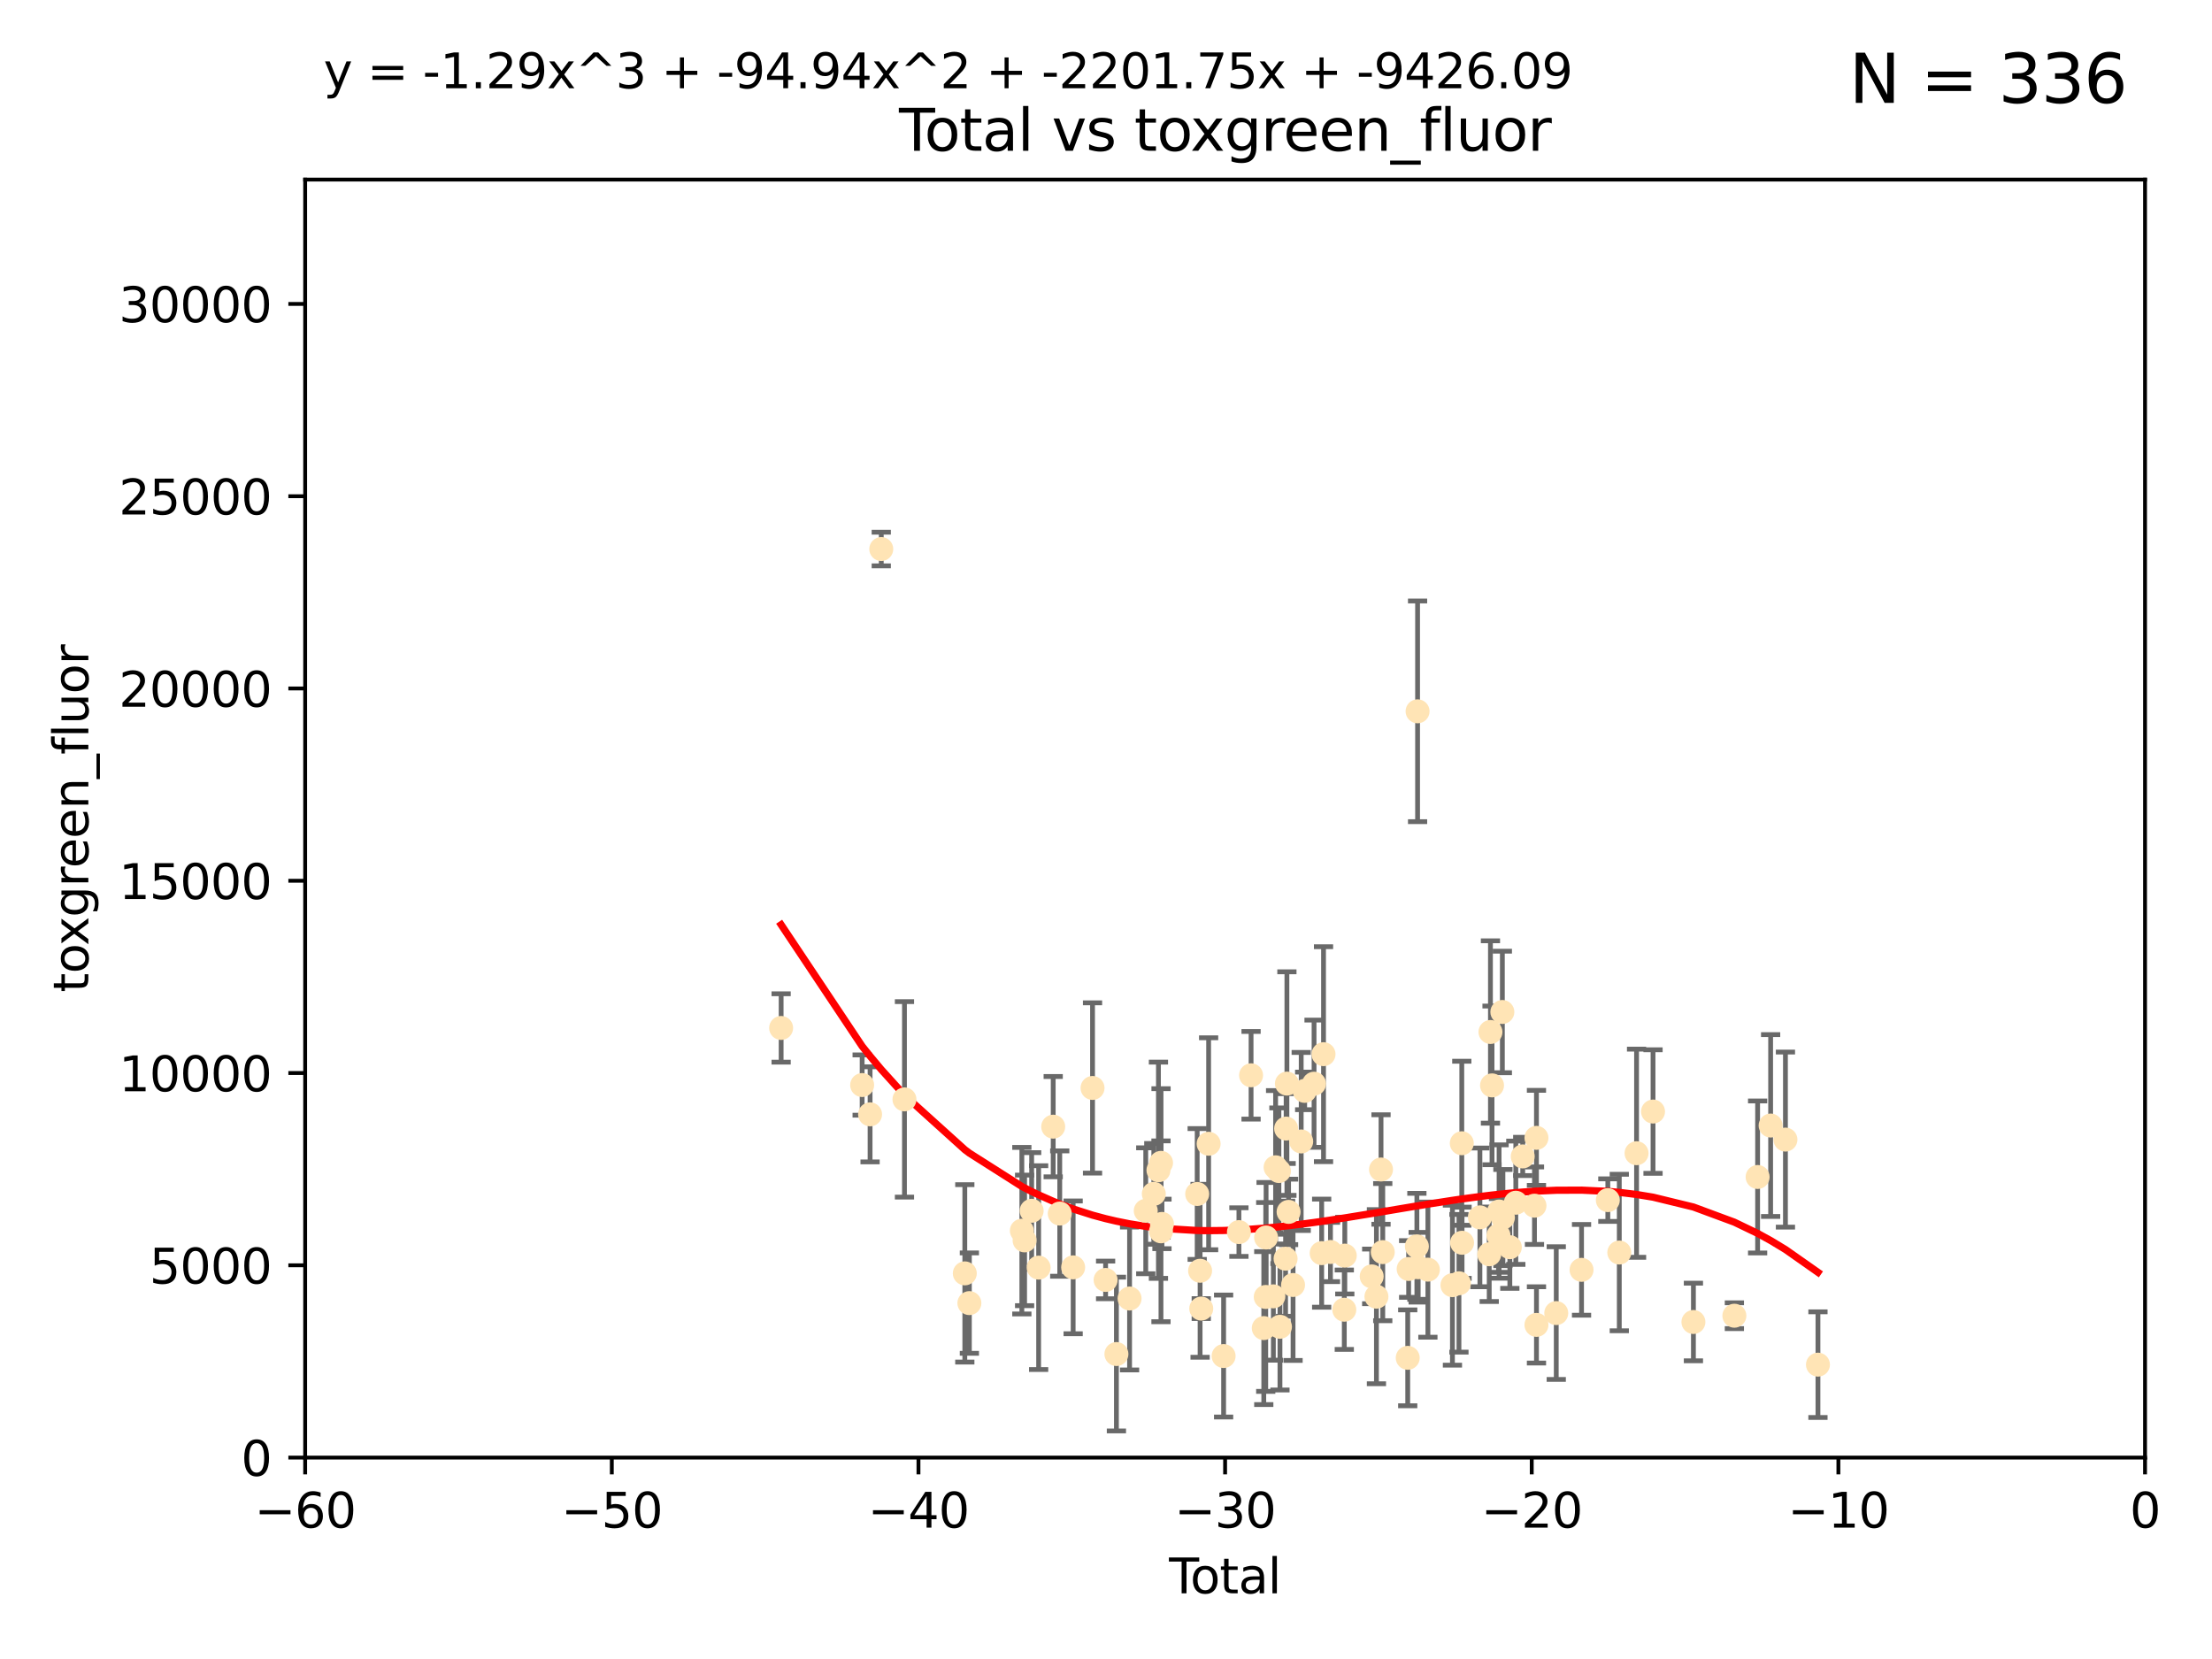 <?xml version="1.0" encoding="utf-8" standalone="no"?>
<!DOCTYPE svg PUBLIC "-//W3C//DTD SVG 1.1//EN"
  "http://www.w3.org/Graphics/SVG/1.1/DTD/svg11.dtd">
<svg xmlns:xlink="http://www.w3.org/1999/xlink" width="460.8pt" height="345.6pt" viewBox="0 0 460.8 345.6" xmlns="http://www.w3.org/2000/svg" version="1.1">
 <defs>
  <style type="text/css">*{stroke-linejoin: round; stroke-linecap: butt}</style>
 </defs>
 <g id="figure_1">
  <g id="patch_1">
   <path d="M 0 345.6 
L 460.8 345.6 
L 460.8 0 
L 0 0 
z
" style="fill: #ffffff"/>
  </g>
  <g id="axes_1">
   <g id="patch_2">
    <path d="M 63.571 303.64 
L 446.85 303.64 
L 446.85 37.411 
L 63.571 37.411 
z
" style="fill: #ffffff"/>
   </g>
   <g id="PathCollection_1">
    <defs>
     <path id="m105a08d746" d="M 0 1.118 
C 0.297 1.118 0.581 1 0.791 0.791 
C 1 0.581 1.118 0.297 1.118 0 
C 1.118 -0.297 1 -0.581 0.791 -0.791 
C 0.581 -1 0.297 -1.118 0 -1.118 
C -0.297 -1.118 -0.581 -1 -0.791 -0.791 
C -1 -0.581 -1.118 -0.297 -1.118 0 
C -1.118 0.297 -1 0.581 -0.791 0.791 
C -0.581 1 -0.297 1.118 0 1.118 
z
" style="stroke: #ffe4b5"/>
    </defs>
    <g clip-path="url(#p4c48ff76bc)">
     <use xlink:href="#m105a08d746" x="162.724" y="214.142" style="fill: #ffe4b5; stroke: #ffe4b5"/>
     <use xlink:href="#m105a08d746" x="179.601" y="226.035" style="fill: #ffe4b5; stroke: #ffe4b5"/>
     <use xlink:href="#m105a08d746" x="181.253" y="232.138" style="fill: #ffe4b5; stroke: #ffe4b5"/>
     <use xlink:href="#m105a08d746" x="183.583" y="114.374" style="fill: #ffe4b5; stroke: #ffe4b5"/>
     <use xlink:href="#m105a08d746" x="188.417" y="229.021" style="fill: #ffe4b5; stroke: #ffe4b5"/>
     <use xlink:href="#m105a08d746" x="200.988" y="265.266" style="fill: #ffe4b5; stroke: #ffe4b5"/>
     <use xlink:href="#m105a08d746" x="201.939" y="271.461" style="fill: #ffe4b5; stroke: #ffe4b5"/>
     <use xlink:href="#m105a08d746" x="212.869" y="256.373" style="fill: #ffe4b5; stroke: #ffe4b5"/>
     <use xlink:href="#m105a08d746" x="213.443" y="258.395" style="fill: #ffe4b5; stroke: #ffe4b5"/>
     <use xlink:href="#m105a08d746" x="214.913" y="252.225" style="fill: #ffe4b5; stroke: #ffe4b5"/>
     <use xlink:href="#m105a08d746" x="216.367" y="264.067" style="fill: #ffe4b5; stroke: #ffe4b5"/>
     <use xlink:href="#m105a08d746" x="219.401" y="234.705" style="fill: #ffe4b5; stroke: #ffe4b5"/>
     <use xlink:href="#m105a08d746" x="220.765" y="252.808" style="fill: #ffe4b5; stroke: #ffe4b5"/>
     <use xlink:href="#m105a08d746" x="223.558" y="264.016" style="fill: #ffe4b5; stroke: #ffe4b5"/>
     <use xlink:href="#m105a08d746" x="227.595" y="226.641" style="fill: #ffe4b5; stroke: #ffe4b5"/>
     <use xlink:href="#m105a08d746" x="230.318" y="266.633" style="fill: #ffe4b5; stroke: #ffe4b5"/>
     <use xlink:href="#m105a08d746" x="232.57" y="282.072" style="fill: #ffe4b5; stroke: #ffe4b5"/>
     <use xlink:href="#m105a08d746" x="235.311" y="270.502" style="fill: #ffe4b5; stroke: #ffe4b5"/>
     <use xlink:href="#m105a08d746" x="238.681" y="252.228" style="fill: #ffe4b5; stroke: #ffe4b5"/>
     <use xlink:href="#m105a08d746" x="240.358" y="248.704" style="fill: #ffe4b5; stroke: #ffe4b5"/>
     <use xlink:href="#m105a08d746" x="241.324" y="243.781" style="fill: #ffe4b5; stroke: #ffe4b5"/>
     <use xlink:href="#m105a08d746" x="241.853" y="256.503" style="fill: #ffe4b5; stroke: #ffe4b5"/>
     <use xlink:href="#m105a08d746" x="241.865" y="242.243" style="fill: #ffe4b5; stroke: #ffe4b5"/>
     <use xlink:href="#m105a08d746" x="242.058" y="254.966" style="fill: #ffe4b5; stroke: #ffe4b5"/>
     <use xlink:href="#m105a08d746" x="249.396" y="248.729" style="fill: #ffe4b5; stroke: #ffe4b5"/>
     <use xlink:href="#m105a08d746" x="250.002" y="264.724" style="fill: #ffe4b5; stroke: #ffe4b5"/>
     <use xlink:href="#m105a08d746" x="250.242" y="272.601" style="fill: #ffe4b5; stroke: #ffe4b5"/>
     <use xlink:href="#m105a08d746" x="251.778" y="238.266" style="fill: #ffe4b5; stroke: #ffe4b5"/>
     <use xlink:href="#m105a08d746" x="254.901" y="282.488" style="fill: #ffe4b5; stroke: #ffe4b5"/>
     <use xlink:href="#m105a08d746" x="258.089" y="256.667" style="fill: #ffe4b5; stroke: #ffe4b5"/>
     <use xlink:href="#m105a08d746" x="260.621" y="224.002" style="fill: #ffe4b5; stroke: #ffe4b5"/>
     <use xlink:href="#m105a08d746" x="263.267" y="276.665" style="fill: #ffe4b5; stroke: #ffe4b5"/>
     <use xlink:href="#m105a08d746" x="263.676" y="270.179" style="fill: #ffe4b5; stroke: #ffe4b5"/>
     <use xlink:href="#m105a08d746" x="263.749" y="257.79" style="fill: #ffe4b5; stroke: #ffe4b5"/>
     <use xlink:href="#m105a08d746" x="265.267" y="270.053" style="fill: #ffe4b5; stroke: #ffe4b5"/>
     <use xlink:href="#m105a08d746" x="265.731" y="243.169" style="fill: #ffe4b5; stroke: #ffe4b5"/>
     <use xlink:href="#m105a08d746" x="266.421" y="243.949" style="fill: #ffe4b5; stroke: #ffe4b5"/>
     <use xlink:href="#m105a08d746" x="266.639" y="276.396" style="fill: #ffe4b5; stroke: #ffe4b5"/>
     <use xlink:href="#m105a08d746" x="267.81" y="262.208" style="fill: #ffe4b5; stroke: #ffe4b5"/>
     <use xlink:href="#m105a08d746" x="267.925" y="235.101" style="fill: #ffe4b5; stroke: #ffe4b5"/>
     <use xlink:href="#m105a08d746" x="268.086" y="225.731" style="fill: #ffe4b5; stroke: #ffe4b5"/>
     <use xlink:href="#m105a08d746" x="268.435" y="252.459" style="fill: #ffe4b5; stroke: #ffe4b5"/>
     <use xlink:href="#m105a08d746" x="269.366" y="267.687" style="fill: #ffe4b5; stroke: #ffe4b5"/>
     <use xlink:href="#m105a08d746" x="271.064" y="237.786" style="fill: #ffe4b5; stroke: #ffe4b5"/>
     <use xlink:href="#m105a08d746" x="271.788" y="227.251" style="fill: #ffe4b5; stroke: #ffe4b5"/>
     <use xlink:href="#m105a08d746" x="273.742" y="225.755" style="fill: #ffe4b5; stroke: #ffe4b5"/>
     <use xlink:href="#m105a08d746" x="275.327" y="261.055" style="fill: #ffe4b5; stroke: #ffe4b5"/>
     <use xlink:href="#m105a08d746" x="275.715" y="219.606" style="fill: #ffe4b5; stroke: #ffe4b5"/>
     <use xlink:href="#m105a08d746" x="277.163" y="260.81" style="fill: #ffe4b5; stroke: #ffe4b5"/>
     <use xlink:href="#m105a08d746" x="280.041" y="272.838" style="fill: #ffe4b5; stroke: #ffe4b5"/>
     <use xlink:href="#m105a08d746" x="280.145" y="261.568" style="fill: #ffe4b5; stroke: #ffe4b5"/>
     <use xlink:href="#m105a08d746" x="285.75" y="265.895" style="fill: #ffe4b5; stroke: #ffe4b5"/>
     <use xlink:href="#m105a08d746" x="286.738" y="270.123" style="fill: #ffe4b5; stroke: #ffe4b5"/>
     <use xlink:href="#m105a08d746" x="287.692" y="243.629" style="fill: #ffe4b5; stroke: #ffe4b5"/>
     <use xlink:href="#m105a08d746" x="288.054" y="260.841" style="fill: #ffe4b5; stroke: #ffe4b5"/>
     <use xlink:href="#m105a08d746" x="293.255" y="282.862" style="fill: #ffe4b5; stroke: #ffe4b5"/>
     <use xlink:href="#m105a08d746" x="293.445" y="264.352" style="fill: #ffe4b5; stroke: #ffe4b5"/>
     <use xlink:href="#m105a08d746" x="295.162" y="259.638" style="fill: #ffe4b5; stroke: #ffe4b5"/>
     <use xlink:href="#m105a08d746" x="295.307" y="148.181" style="fill: #ffe4b5; stroke: #ffe4b5"/>
     <use xlink:href="#m105a08d746" x="295.433" y="263.984" style="fill: #ffe4b5; stroke: #ffe4b5"/>
     <use xlink:href="#m105a08d746" x="297.458" y="264.491" style="fill: #ffe4b5; stroke: #ffe4b5"/>
     <use xlink:href="#m105a08d746" x="302.57" y="267.724" style="fill: #ffe4b5; stroke: #ffe4b5"/>
     <use xlink:href="#m105a08d746" x="303.925" y="267.331" style="fill: #ffe4b5; stroke: #ffe4b5"/>
     <use xlink:href="#m105a08d746" x="304.518" y="238.16" style="fill: #ffe4b5; stroke: #ffe4b5"/>
     <use xlink:href="#m105a08d746" x="304.574" y="258.889" style="fill: #ffe4b5; stroke: #ffe4b5"/>
     <use xlink:href="#m105a08d746" x="308.293" y="253.604" style="fill: #ffe4b5; stroke: #ffe4b5"/>
     <use xlink:href="#m105a08d746" x="310.233" y="261.286" style="fill: #ffe4b5; stroke: #ffe4b5"/>
     <use xlink:href="#m105a08d746" x="310.488" y="214.982" style="fill: #ffe4b5; stroke: #ffe4b5"/>
     <use xlink:href="#m105a08d746" x="310.817" y="226.106" style="fill: #ffe4b5; stroke: #ffe4b5"/>
     <use xlink:href="#m105a08d746" x="312.161" y="257.367" style="fill: #ffe4b5; stroke: #ffe4b5"/>
     <use xlink:href="#m105a08d746" x="312.288" y="252.382" style="fill: #ffe4b5; stroke: #ffe4b5"/>
     <use xlink:href="#m105a08d746" x="312.969" y="210.811" style="fill: #ffe4b5; stroke: #ffe4b5"/>
     <use xlink:href="#m105a08d746" x="313.086" y="253.638" style="fill: #ffe4b5; stroke: #ffe4b5"/>
     <use xlink:href="#m105a08d746" x="314.527" y="259.813" style="fill: #ffe4b5; stroke: #ffe4b5"/>
     <use xlink:href="#m105a08d746" x="315.771" y="250.551" style="fill: #ffe4b5; stroke: #ffe4b5"/>
     <use xlink:href="#m105a08d746" x="317.212" y="240.904" style="fill: #ffe4b5; stroke: #ffe4b5"/>
     <use xlink:href="#m105a08d746" x="319.659" y="251.165" style="fill: #ffe4b5; stroke: #ffe4b5"/>
     <use xlink:href="#m105a08d746" x="320.072" y="237.036" style="fill: #ffe4b5; stroke: #ffe4b5"/>
     <use xlink:href="#m105a08d746" x="320.074" y="276" style="fill: #ffe4b5; stroke: #ffe4b5"/>
     <use xlink:href="#m105a08d746" x="324.196" y="273.541" style="fill: #ffe4b5; stroke: #ffe4b5"/>
     <use xlink:href="#m105a08d746" x="329.464" y="264.53" style="fill: #ffe4b5; stroke: #ffe4b5"/>
     <use xlink:href="#m105a08d746" x="334.94" y="250.007" style="fill: #ffe4b5; stroke: #ffe4b5"/>
     <use xlink:href="#m105a08d746" x="337.329" y="260.923" style="fill: #ffe4b5; stroke: #ffe4b5"/>
     <use xlink:href="#m105a08d746" x="340.925" y="240.236" style="fill: #ffe4b5; stroke: #ffe4b5"/>
     <use xlink:href="#m105a08d746" x="344.356" y="231.557" style="fill: #ffe4b5; stroke: #ffe4b5"/>
     <use xlink:href="#m105a08d746" x="352.771" y="275.395" style="fill: #ffe4b5; stroke: #ffe4b5"/>
     <use xlink:href="#m105a08d746" x="361.302" y="274.088" style="fill: #ffe4b5; stroke: #ffe4b5"/>
     <use xlink:href="#m105a08d746" x="366.143" y="245.186" style="fill: #ffe4b5; stroke: #ffe4b5"/>
     <use xlink:href="#m105a08d746" x="368.855" y="234.47" style="fill: #ffe4b5; stroke: #ffe4b5"/>
     <use xlink:href="#m105a08d746" x="371.94" y="237.399" style="fill: #ffe4b5; stroke: #ffe4b5"/>
     <use xlink:href="#m105a08d746" x="378.713" y="284.28" style="fill: #ffe4b5; stroke: #ffe4b5"/>
    </g>
   </g>
   <g id="matplotlib.axis_1">
    <g id="xtick_1">
     <g id="line2d_1">
      <defs>
       <path id="m4bf31458d2" d="M 0 0 
L 0 3.5 
" style="stroke: #000000; stroke-width: 0.8"/>
      </defs>
      <g>
       <use xlink:href="#m4bf31458d2" x="63.571" y="303.64" style="stroke: #000000; stroke-width: 0.8"/>
      </g>
     </g>
     <g id="text_1">
      <!-- −60 -->
      <g transform="translate(53.019 318.238)scale(0.1 -0.1)">
       <defs>
        <path id="DejaVuSans-2212" d="M 678 2272 
L 4684 2272 
L 4684 1741 
L 678 1741 
L 678 2272 
z
" transform="scale(0.016)"/>
        <path id="DejaVuSans-36" d="M 2113 2584 
Q 1688 2584 1439 2293 
Q 1191 2003 1191 1497 
Q 1191 994 1439 701 
Q 1688 409 2113 409 
Q 2538 409 2786 701 
Q 3034 994 3034 1497 
Q 3034 2003 2786 2293 
Q 2538 2584 2113 2584 
z
M 3366 4563 
L 3366 3988 
Q 3128 4100 2886 4159 
Q 2644 4219 2406 4219 
Q 1781 4219 1451 3797 
Q 1122 3375 1075 2522 
Q 1259 2794 1537 2939 
Q 1816 3084 2150 3084 
Q 2853 3084 3261 2657 
Q 3669 2231 3669 1497 
Q 3669 778 3244 343 
Q 2819 -91 2113 -91 
Q 1303 -91 875 529 
Q 447 1150 447 2328 
Q 447 3434 972 4092 
Q 1497 4750 2381 4750 
Q 2619 4750 2861 4703 
Q 3103 4656 3366 4563 
z
" transform="scale(0.016)"/>
        <path id="DejaVuSans-30" d="M 2034 4250 
Q 1547 4250 1301 3770 
Q 1056 3291 1056 2328 
Q 1056 1369 1301 889 
Q 1547 409 2034 409 
Q 2525 409 2770 889 
Q 3016 1369 3016 2328 
Q 3016 3291 2770 3770 
Q 2525 4250 2034 4250 
z
M 2034 4750 
Q 2819 4750 3233 4129 
Q 3647 3509 3647 2328 
Q 3647 1150 3233 529 
Q 2819 -91 2034 -91 
Q 1250 -91 836 529 
Q 422 1150 422 2328 
Q 422 3509 836 4129 
Q 1250 4750 2034 4750 
z
" transform="scale(0.016)"/>
       </defs>
       <use xlink:href="#DejaVuSans-2212"/>
       <use xlink:href="#DejaVuSans-36" x="83.789"/>
       <use xlink:href="#DejaVuSans-30" x="147.412"/>
      </g>
     </g>
    </g>
    <g id="xtick_2">
     <g id="line2d_2">
      <g>
       <use xlink:href="#m4bf31458d2" x="127.451" y="303.64" style="stroke: #000000; stroke-width: 0.8"/>
      </g>
     </g>
     <g id="text_2">
      <!-- −50 -->
      <g transform="translate(116.899 318.238)scale(0.1 -0.1)">
       <defs>
        <path id="DejaVuSans-35" d="M 691 4666 
L 3169 4666 
L 3169 4134 
L 1269 4134 
L 1269 2991 
Q 1406 3038 1543 3061 
Q 1681 3084 1819 3084 
Q 2600 3084 3056 2656 
Q 3513 2228 3513 1497 
Q 3513 744 3044 326 
Q 2575 -91 1722 -91 
Q 1428 -91 1123 -41 
Q 819 9 494 109 
L 494 744 
Q 775 591 1075 516 
Q 1375 441 1709 441 
Q 2250 441 2565 725 
Q 2881 1009 2881 1497 
Q 2881 1984 2565 2268 
Q 2250 2553 1709 2553 
Q 1456 2553 1204 2497 
Q 953 2441 691 2322 
L 691 4666 
z
" transform="scale(0.016)"/>
       </defs>
       <use xlink:href="#DejaVuSans-2212"/>
       <use xlink:href="#DejaVuSans-35" x="83.789"/>
       <use xlink:href="#DejaVuSans-30" x="147.412"/>
      </g>
     </g>
    </g>
    <g id="xtick_3">
     <g id="line2d_3">
      <g>
       <use xlink:href="#m4bf31458d2" x="191.331" y="303.64" style="stroke: #000000; stroke-width: 0.8"/>
      </g>
     </g>
     <g id="text_3">
      <!-- −40 -->
      <g transform="translate(180.778 318.238)scale(0.1 -0.1)">
       <defs>
        <path id="DejaVuSans-34" d="M 2419 4116 
L 825 1625 
L 2419 1625 
L 2419 4116 
z
M 2253 4666 
L 3047 4666 
L 3047 1625 
L 3713 1625 
L 3713 1100 
L 3047 1100 
L 3047 0 
L 2419 0 
L 2419 1100 
L 313 1100 
L 313 1709 
L 2253 4666 
z
" transform="scale(0.016)"/>
       </defs>
       <use xlink:href="#DejaVuSans-2212"/>
       <use xlink:href="#DejaVuSans-34" x="83.789"/>
       <use xlink:href="#DejaVuSans-30" x="147.412"/>
      </g>
     </g>
    </g>
    <g id="xtick_4">
     <g id="line2d_4">
      <g>
       <use xlink:href="#m4bf31458d2" x="255.211" y="303.64" style="stroke: #000000; stroke-width: 0.8"/>
      </g>
     </g>
     <g id="text_4">
      <!-- −30 -->
      <g transform="translate(244.658 318.238)scale(0.1 -0.1)">
       <defs>
        <path id="DejaVuSans-33" d="M 2597 2516 
Q 3050 2419 3304 2112 
Q 3559 1806 3559 1356 
Q 3559 666 3084 287 
Q 2609 -91 1734 -91 
Q 1441 -91 1130 -33 
Q 819 25 488 141 
L 488 750 
Q 750 597 1062 519 
Q 1375 441 1716 441 
Q 2309 441 2620 675 
Q 2931 909 2931 1356 
Q 2931 1769 2642 2001 
Q 2353 2234 1838 2234 
L 1294 2234 
L 1294 2753 
L 1863 2753 
Q 2328 2753 2575 2939 
Q 2822 3125 2822 3475 
Q 2822 3834 2567 4026 
Q 2313 4219 1838 4219 
Q 1578 4219 1281 4162 
Q 984 4106 628 3988 
L 628 4550 
Q 988 4650 1302 4700 
Q 1616 4750 1894 4750 
Q 2613 4750 3031 4423 
Q 3450 4097 3450 3541 
Q 3450 3153 3228 2886 
Q 3006 2619 2597 2516 
z
" transform="scale(0.016)"/>
       </defs>
       <use xlink:href="#DejaVuSans-2212"/>
       <use xlink:href="#DejaVuSans-33" x="83.789"/>
       <use xlink:href="#DejaVuSans-30" x="147.412"/>
      </g>
     </g>
    </g>
    <g id="xtick_5">
     <g id="line2d_5">
      <g>
       <use xlink:href="#m4bf31458d2" x="319.09" y="303.64" style="stroke: #000000; stroke-width: 0.8"/>
      </g>
     </g>
     <g id="text_5">
      <!-- −20 -->
      <g transform="translate(308.538 318.238)scale(0.1 -0.1)">
       <defs>
        <path id="DejaVuSans-32" d="M 1228 531 
L 3431 531 
L 3431 0 
L 469 0 
L 469 531 
Q 828 903 1448 1529 
Q 2069 2156 2228 2338 
Q 2531 2678 2651 2914 
Q 2772 3150 2772 3378 
Q 2772 3750 2511 3984 
Q 2250 4219 1831 4219 
Q 1534 4219 1204 4116 
Q 875 4013 500 3803 
L 500 4441 
Q 881 4594 1212 4672 
Q 1544 4750 1819 4750 
Q 2544 4750 2975 4387 
Q 3406 4025 3406 3419 
Q 3406 3131 3298 2873 
Q 3191 2616 2906 2266 
Q 2828 2175 2409 1742 
Q 1991 1309 1228 531 
z
" transform="scale(0.016)"/>
       </defs>
       <use xlink:href="#DejaVuSans-2212"/>
       <use xlink:href="#DejaVuSans-32" x="83.789"/>
       <use xlink:href="#DejaVuSans-30" x="147.412"/>
      </g>
     </g>
    </g>
    <g id="xtick_6">
     <g id="line2d_6">
      <g>
       <use xlink:href="#m4bf31458d2" x="382.97" y="303.64" style="stroke: #000000; stroke-width: 0.8"/>
      </g>
     </g>
     <g id="text_6">
      <!-- −10 -->
      <g transform="translate(372.418 318.238)scale(0.1 -0.1)">
       <defs>
        <path id="DejaVuSans-31" d="M 794 531 
L 1825 531 
L 1825 4091 
L 703 3866 
L 703 4441 
L 1819 4666 
L 2450 4666 
L 2450 531 
L 3481 531 
L 3481 0 
L 794 0 
L 794 531 
z
" transform="scale(0.016)"/>
       </defs>
       <use xlink:href="#DejaVuSans-2212"/>
       <use xlink:href="#DejaVuSans-31" x="83.789"/>
       <use xlink:href="#DejaVuSans-30" x="147.412"/>
      </g>
     </g>
    </g>
    <g id="xtick_7">
     <g id="line2d_7">
      <g>
       <use xlink:href="#m4bf31458d2" x="446.85" y="303.64" style="stroke: #000000; stroke-width: 0.8"/>
      </g>
     </g>
     <g id="text_7">
      <!-- 0 -->
      <g transform="translate(443.669 318.238)scale(0.1 -0.1)">
       <use xlink:href="#DejaVuSans-30"/>
      </g>
     </g>
    </g>
    <g id="text_8">
     <!-- Total -->
     <g transform="translate(243.534 331.917)scale(0.1 -0.1)">
      <defs>
       <path id="DejaVuSans-54" d="M -19 4666 
L 3928 4666 
L 3928 4134 
L 2272 4134 
L 2272 0 
L 1638 0 
L 1638 4134 
L -19 4134 
L -19 4666 
z
" transform="scale(0.016)"/>
       <path id="DejaVuSans-6f" d="M 1959 3097 
Q 1497 3097 1228 2736 
Q 959 2375 959 1747 
Q 959 1119 1226 758 
Q 1494 397 1959 397 
Q 2419 397 2687 759 
Q 2956 1122 2956 1747 
Q 2956 2369 2687 2733 
Q 2419 3097 1959 3097 
z
M 1959 3584 
Q 2709 3584 3137 3096 
Q 3566 2609 3566 1747 
Q 3566 888 3137 398 
Q 2709 -91 1959 -91 
Q 1206 -91 779 398 
Q 353 888 353 1747 
Q 353 2609 779 3096 
Q 1206 3584 1959 3584 
z
" transform="scale(0.016)"/>
       <path id="DejaVuSans-74" d="M 1172 4494 
L 1172 3500 
L 2356 3500 
L 2356 3053 
L 1172 3053 
L 1172 1153 
Q 1172 725 1289 603 
Q 1406 481 1766 481 
L 2356 481 
L 2356 0 
L 1766 0 
Q 1100 0 847 248 
Q 594 497 594 1153 
L 594 3053 
L 172 3053 
L 172 3500 
L 594 3500 
L 594 4494 
L 1172 4494 
z
" transform="scale(0.016)"/>
       <path id="DejaVuSans-61" d="M 2194 1759 
Q 1497 1759 1228 1600 
Q 959 1441 959 1056 
Q 959 750 1161 570 
Q 1363 391 1709 391 
Q 2188 391 2477 730 
Q 2766 1069 2766 1631 
L 2766 1759 
L 2194 1759 
z
M 3341 1997 
L 3341 0 
L 2766 0 
L 2766 531 
Q 2569 213 2275 61 
Q 1981 -91 1556 -91 
Q 1019 -91 701 211 
Q 384 513 384 1019 
Q 384 1609 779 1909 
Q 1175 2209 1959 2209 
L 2766 2209 
L 2766 2266 
Q 2766 2663 2505 2880 
Q 2244 3097 1772 3097 
Q 1472 3097 1187 3025 
Q 903 2953 641 2809 
L 641 3341 
Q 956 3463 1253 3523 
Q 1550 3584 1831 3584 
Q 2591 3584 2966 3190 
Q 3341 2797 3341 1997 
z
" transform="scale(0.016)"/>
       <path id="DejaVuSans-6c" d="M 603 4863 
L 1178 4863 
L 1178 0 
L 603 0 
L 603 4863 
z
" transform="scale(0.016)"/>
      </defs>
      <use xlink:href="#DejaVuSans-54"/>
      <use xlink:href="#DejaVuSans-6f" x="44.084"/>
      <use xlink:href="#DejaVuSans-74" x="105.266"/>
      <use xlink:href="#DejaVuSans-61" x="144.475"/>
      <use xlink:href="#DejaVuSans-6c" x="205.754"/>
     </g>
    </g>
   </g>
   <g id="matplotlib.axis_2">
    <g id="ytick_1">
     <g id="line2d_8">
      <defs>
       <path id="mfb5ca70f49" d="M 0 0 
L -3.5 0 
" style="stroke: #000000; stroke-width: 0.8"/>
      </defs>
      <g>
       <use xlink:href="#mfb5ca70f49" x="63.571" y="303.64" style="stroke: #000000; stroke-width: 0.8"/>
      </g>
     </g>
     <g id="text_9">
      <!-- 0 -->
      <g transform="translate(50.209 307.439)scale(0.1 -0.1)">
       <use xlink:href="#DejaVuSans-30"/>
      </g>
     </g>
    </g>
    <g id="ytick_2">
     <g id="line2d_9">
      <g>
       <use xlink:href="#mfb5ca70f49" x="63.571" y="263.586" style="stroke: #000000; stroke-width: 0.8"/>
      </g>
     </g>
     <g id="text_10">
      <!-- 5000 -->
      <g transform="translate(31.121 267.385)scale(0.1 -0.1)">
       <use xlink:href="#DejaVuSans-35"/>
       <use xlink:href="#DejaVuSans-30" x="63.623"/>
       <use xlink:href="#DejaVuSans-30" x="127.246"/>
       <use xlink:href="#DejaVuSans-30" x="190.869"/>
      </g>
     </g>
    </g>
    <g id="ytick_3">
     <g id="line2d_10">
      <g>
       <use xlink:href="#mfb5ca70f49" x="63.571" y="223.532" style="stroke: #000000; stroke-width: 0.8"/>
      </g>
     </g>
     <g id="text_11">
      <!-- 10000 -->
      <g transform="translate(24.759 227.331)scale(0.1 -0.1)">
       <use xlink:href="#DejaVuSans-31"/>
       <use xlink:href="#DejaVuSans-30" x="63.623"/>
       <use xlink:href="#DejaVuSans-30" x="127.246"/>
       <use xlink:href="#DejaVuSans-30" x="190.869"/>
       <use xlink:href="#DejaVuSans-30" x="254.492"/>
      </g>
     </g>
    </g>
    <g id="ytick_4">
     <g id="line2d_11">
      <g>
       <use xlink:href="#mfb5ca70f49" x="63.571" y="183.478" style="stroke: #000000; stroke-width: 0.8"/>
      </g>
     </g>
     <g id="text_12">
      <!-- 15000 -->
      <g transform="translate(24.759 187.278)scale(0.1 -0.1)">
       <use xlink:href="#DejaVuSans-31"/>
       <use xlink:href="#DejaVuSans-35" x="63.623"/>
       <use xlink:href="#DejaVuSans-30" x="127.246"/>
       <use xlink:href="#DejaVuSans-30" x="190.869"/>
       <use xlink:href="#DejaVuSans-30" x="254.492"/>
      </g>
     </g>
    </g>
    <g id="ytick_5">
     <g id="line2d_12">
      <g>
       <use xlink:href="#mfb5ca70f49" x="63.571" y="143.424" style="stroke: #000000; stroke-width: 0.8"/>
      </g>
     </g>
     <g id="text_13">
      <!-- 20000 -->
      <g transform="translate(24.759 147.224)scale(0.1 -0.1)">
       <use xlink:href="#DejaVuSans-32"/>
       <use xlink:href="#DejaVuSans-30" x="63.623"/>
       <use xlink:href="#DejaVuSans-30" x="127.246"/>
       <use xlink:href="#DejaVuSans-30" x="190.869"/>
       <use xlink:href="#DejaVuSans-30" x="254.492"/>
      </g>
     </g>
    </g>
    <g id="ytick_6">
     <g id="line2d_13">
      <g>
       <use xlink:href="#mfb5ca70f49" x="63.571" y="103.371" style="stroke: #000000; stroke-width: 0.8"/>
      </g>
     </g>
     <g id="text_14">
      <!-- 25000 -->
      <g transform="translate(24.759 107.17)scale(0.1 -0.1)">
       <use xlink:href="#DejaVuSans-32"/>
       <use xlink:href="#DejaVuSans-35" x="63.623"/>
       <use xlink:href="#DejaVuSans-30" x="127.246"/>
       <use xlink:href="#DejaVuSans-30" x="190.869"/>
       <use xlink:href="#DejaVuSans-30" x="254.492"/>
      </g>
     </g>
    </g>
    <g id="ytick_7">
     <g id="line2d_14">
      <g>
       <use xlink:href="#mfb5ca70f49" x="63.571" y="63.317" style="stroke: #000000; stroke-width: 0.8"/>
      </g>
     </g>
     <g id="text_15">
      <!-- 30000 -->
      <g transform="translate(24.759 67.116)scale(0.1 -0.1)">
       <use xlink:href="#DejaVuSans-33"/>
       <use xlink:href="#DejaVuSans-30" x="63.623"/>
       <use xlink:href="#DejaVuSans-30" x="127.246"/>
       <use xlink:href="#DejaVuSans-30" x="190.869"/>
       <use xlink:href="#DejaVuSans-30" x="254.492"/>
      </g>
     </g>
    </g>
    <g id="text_16">
     <!-- toxgreen_fluor -->
     <g transform="translate(18.401 206.72)rotate(-90)scale(0.1 -0.1)">
      <defs>
       <path id="DejaVuSans-78" d="M 3513 3500 
L 2247 1797 
L 3578 0 
L 2900 0 
L 1881 1375 
L 863 0 
L 184 0 
L 1544 1831 
L 300 3500 
L 978 3500 
L 1906 2253 
L 2834 3500 
L 3513 3500 
z
" transform="scale(0.016)"/>
       <path id="DejaVuSans-67" d="M 2906 1791 
Q 2906 2416 2648 2759 
Q 2391 3103 1925 3103 
Q 1463 3103 1205 2759 
Q 947 2416 947 1791 
Q 947 1169 1205 825 
Q 1463 481 1925 481 
Q 2391 481 2648 825 
Q 2906 1169 2906 1791 
z
M 3481 434 
Q 3481 -459 3084 -895 
Q 2688 -1331 1869 -1331 
Q 1566 -1331 1297 -1286 
Q 1028 -1241 775 -1147 
L 775 -588 
Q 1028 -725 1275 -790 
Q 1522 -856 1778 -856 
Q 2344 -856 2625 -561 
Q 2906 -266 2906 331 
L 2906 616 
Q 2728 306 2450 153 
Q 2172 0 1784 0 
Q 1141 0 747 490 
Q 353 981 353 1791 
Q 353 2603 747 3093 
Q 1141 3584 1784 3584 
Q 2172 3584 2450 3431 
Q 2728 3278 2906 2969 
L 2906 3500 
L 3481 3500 
L 3481 434 
z
" transform="scale(0.016)"/>
       <path id="DejaVuSans-72" d="M 2631 2963 
Q 2534 3019 2420 3045 
Q 2306 3072 2169 3072 
Q 1681 3072 1420 2755 
Q 1159 2438 1159 1844 
L 1159 0 
L 581 0 
L 581 3500 
L 1159 3500 
L 1159 2956 
Q 1341 3275 1631 3429 
Q 1922 3584 2338 3584 
Q 2397 3584 2469 3576 
Q 2541 3569 2628 3553 
L 2631 2963 
z
" transform="scale(0.016)"/>
       <path id="DejaVuSans-65" d="M 3597 1894 
L 3597 1613 
L 953 1613 
Q 991 1019 1311 708 
Q 1631 397 2203 397 
Q 2534 397 2845 478 
Q 3156 559 3463 722 
L 3463 178 
Q 3153 47 2828 -22 
Q 2503 -91 2169 -91 
Q 1331 -91 842 396 
Q 353 884 353 1716 
Q 353 2575 817 3079 
Q 1281 3584 2069 3584 
Q 2775 3584 3186 3129 
Q 3597 2675 3597 1894 
z
M 3022 2063 
Q 3016 2534 2758 2815 
Q 2500 3097 2075 3097 
Q 1594 3097 1305 2825 
Q 1016 2553 972 2059 
L 3022 2063 
z
" transform="scale(0.016)"/>
       <path id="DejaVuSans-6e" d="M 3513 2113 
L 3513 0 
L 2938 0 
L 2938 2094 
Q 2938 2591 2744 2837 
Q 2550 3084 2163 3084 
Q 1697 3084 1428 2787 
Q 1159 2491 1159 1978 
L 1159 0 
L 581 0 
L 581 3500 
L 1159 3500 
L 1159 2956 
Q 1366 3272 1645 3428 
Q 1925 3584 2291 3584 
Q 2894 3584 3203 3211 
Q 3513 2838 3513 2113 
z
" transform="scale(0.016)"/>
       <path id="DejaVuSans-5f" d="M 3263 -1063 
L 3263 -1509 
L -63 -1509 
L -63 -1063 
L 3263 -1063 
z
" transform="scale(0.016)"/>
       <path id="DejaVuSans-66" d="M 2375 4863 
L 2375 4384 
L 1825 4384 
Q 1516 4384 1395 4259 
Q 1275 4134 1275 3809 
L 1275 3500 
L 2222 3500 
L 2222 3053 
L 1275 3053 
L 1275 0 
L 697 0 
L 697 3053 
L 147 3053 
L 147 3500 
L 697 3500 
L 697 3744 
Q 697 4328 969 4595 
Q 1241 4863 1831 4863 
L 2375 4863 
z
" transform="scale(0.016)"/>
       <path id="DejaVuSans-75" d="M 544 1381 
L 544 3500 
L 1119 3500 
L 1119 1403 
Q 1119 906 1312 657 
Q 1506 409 1894 409 
Q 2359 409 2629 706 
Q 2900 1003 2900 1516 
L 2900 3500 
L 3475 3500 
L 3475 0 
L 2900 0 
L 2900 538 
Q 2691 219 2414 64 
Q 2138 -91 1772 -91 
Q 1169 -91 856 284 
Q 544 659 544 1381 
z
M 1991 3584 
L 1991 3584 
z
" transform="scale(0.016)"/>
      </defs>
      <use xlink:href="#DejaVuSans-74"/>
      <use xlink:href="#DejaVuSans-6f" x="39.209"/>
      <use xlink:href="#DejaVuSans-78" x="97.266"/>
      <use xlink:href="#DejaVuSans-67" x="156.445"/>
      <use xlink:href="#DejaVuSans-72" x="219.922"/>
      <use xlink:href="#DejaVuSans-65" x="258.785"/>
      <use xlink:href="#DejaVuSans-65" x="320.309"/>
      <use xlink:href="#DejaVuSans-6e" x="381.832"/>
      <use xlink:href="#DejaVuSans-5f" x="445.211"/>
      <use xlink:href="#DejaVuSans-66" x="495.211"/>
      <use xlink:href="#DejaVuSans-6c" x="530.416"/>
      <use xlink:href="#DejaVuSans-75" x="558.199"/>
      <use xlink:href="#DejaVuSans-6f" x="621.578"/>
      <use xlink:href="#DejaVuSans-72" x="682.76"/>
     </g>
    </g>
   </g>
   <g id="LineCollection_1">
    <path d="M 162.724 221.265 
L 162.724 207.019 
" clip-path="url(#p4c48ff76bc)" style="fill: none; stroke: #696969"/>
    <path d="M 179.601 232.311 
L 179.601 219.76 
" clip-path="url(#p4c48ff76bc)" style="fill: none; stroke: #696969"/>
    <path d="M 181.253 242.041 
L 181.253 222.234 
" clip-path="url(#p4c48ff76bc)" style="fill: none; stroke: #696969"/>
    <path d="M 183.583 117.88 
L 183.583 110.867 
" clip-path="url(#p4c48ff76bc)" style="fill: none; stroke: #696969"/>
    <path d="M 188.417 249.381 
L 188.417 208.66 
" clip-path="url(#p4c48ff76bc)" style="fill: none; stroke: #696969"/>
    <path d="M 200.988 283.743 
L 200.988 246.789 
" clip-path="url(#p4c48ff76bc)" style="fill: none; stroke: #696969"/>
    <path d="M 201.939 281.916 
L 201.939 261.006 
" clip-path="url(#p4c48ff76bc)" style="fill: none; stroke: #696969"/>
    <path d="M 212.869 273.718 
L 212.869 239.028 
" clip-path="url(#p4c48ff76bc)" style="fill: none; stroke: #696969"/>
    <path d="M 213.443 271.994 
L 213.443 244.796 
" clip-path="url(#p4c48ff76bc)" style="fill: none; stroke: #696969"/>
    <path d="M 214.913 264.341 
L 214.913 240.11 
" clip-path="url(#p4c48ff76bc)" style="fill: none; stroke: #696969"/>
    <path d="M 216.367 285.293 
L 216.367 242.842 
" clip-path="url(#p4c48ff76bc)" style="fill: none; stroke: #696969"/>
    <path d="M 219.401 245.154 
L 219.401 224.257 
" clip-path="url(#p4c48ff76bc)" style="fill: none; stroke: #696969"/>
    <path d="M 220.765 265.864 
L 220.765 239.753 
" clip-path="url(#p4c48ff76bc)" style="fill: none; stroke: #696969"/>
    <path d="M 223.558 277.846 
L 223.558 250.185 
" clip-path="url(#p4c48ff76bc)" style="fill: none; stroke: #696969"/>
    <path d="M 227.595 244.374 
L 227.595 208.907 
" clip-path="url(#p4c48ff76bc)" style="fill: none; stroke: #696969"/>
    <path d="M 230.318 270.554 
L 230.318 262.713 
" clip-path="url(#p4c48ff76bc)" style="fill: none; stroke: #696969"/>
    <path d="M 232.57 298.088 
L 232.57 266.055 
" clip-path="url(#p4c48ff76bc)" style="fill: none; stroke: #696969"/>
    <path d="M 235.311 285.38 
L 235.311 255.625 
" clip-path="url(#p4c48ff76bc)" style="fill: none; stroke: #696969"/>
    <path d="M 238.681 265.341 
L 238.681 239.114 
" clip-path="url(#p4c48ff76bc)" style="fill: none; stroke: #696969"/>
    <path d="M 240.358 259.193 
L 240.358 238.215 
" clip-path="url(#p4c48ff76bc)" style="fill: none; stroke: #696969"/>
    <path d="M 241.324 266.304 
L 241.324 221.259 
" clip-path="url(#p4c48ff76bc)" style="fill: none; stroke: #696969"/>
    <path d="M 241.853 275.337 
L 241.853 237.668 
" clip-path="url(#p4c48ff76bc)" style="fill: none; stroke: #696969"/>
    <path d="M 241.865 257.69 
L 241.865 226.796 
" clip-path="url(#p4c48ff76bc)" style="fill: none; stroke: #696969"/>
    <path d="M 242.058 260.122 
L 242.058 249.81 
" clip-path="url(#p4c48ff76bc)" style="fill: none; stroke: #696969"/>
    <path d="M 249.396 262.352 
L 249.396 235.107 
" clip-path="url(#p4c48ff76bc)" style="fill: none; stroke: #696969"/>
    <path d="M 250.002 282.739 
L 250.002 246.71 
" clip-path="url(#p4c48ff76bc)" style="fill: none; stroke: #696969"/>
    <path d="M 250.242 274.678 
L 250.242 270.524 
" clip-path="url(#p4c48ff76bc)" style="fill: none; stroke: #696969"/>
    <path d="M 251.778 260.348 
L 251.778 216.185 
" clip-path="url(#p4c48ff76bc)" style="fill: none; stroke: #696969"/>
    <path d="M 254.901 295.191 
L 254.901 269.784 
" clip-path="url(#p4c48ff76bc)" style="fill: none; stroke: #696969"/>
    <path d="M 258.089 261.732 
L 258.089 251.601 
" clip-path="url(#p4c48ff76bc)" style="fill: none; stroke: #696969"/>
    <path d="M 260.621 233.127 
L 260.621 214.877 
" clip-path="url(#p4c48ff76bc)" style="fill: none; stroke: #696969"/>
    <path d="M 263.267 292.594 
L 263.267 260.736 
" clip-path="url(#p4c48ff76bc)" style="fill: none; stroke: #696969"/>
    <path d="M 263.676 289.85 
L 263.676 250.508 
" clip-path="url(#p4c48ff76bc)" style="fill: none; stroke: #696969"/>
    <path d="M 263.749 269.245 
L 263.749 246.334 
" clip-path="url(#p4c48ff76bc)" style="fill: none; stroke: #696969"/>
    <path d="M 265.267 283.35 
L 265.267 256.756 
" clip-path="url(#p4c48ff76bc)" style="fill: none; stroke: #696969"/>
    <path d="M 265.731 259.153 
L 265.731 227.185 
" clip-path="url(#p4c48ff76bc)" style="fill: none; stroke: #696969"/>
    <path d="M 266.421 257.101 
L 266.421 230.797 
" clip-path="url(#p4c48ff76bc)" style="fill: none; stroke: #696969"/>
    <path d="M 266.639 289.561 
L 266.639 263.231 
" clip-path="url(#p4c48ff76bc)" style="fill: none; stroke: #696969"/>
    <path d="M 267.81 274.202 
L 267.81 250.214 
" clip-path="url(#p4c48ff76bc)" style="fill: none; stroke: #696969"/>
    <path d="M 267.925 242.371 
L 267.925 227.831 
" clip-path="url(#p4c48ff76bc)" style="fill: none; stroke: #696969"/>
    <path d="M 268.086 249.016 
L 268.086 202.446 
" clip-path="url(#p4c48ff76bc)" style="fill: none; stroke: #696969"/>
    <path d="M 268.435 259.277 
L 268.435 245.64 
" clip-path="url(#p4c48ff76bc)" style="fill: none; stroke: #696969"/>
    <path d="M 269.366 283.407 
L 269.366 251.968 
" clip-path="url(#p4c48ff76bc)" style="fill: none; stroke: #696969"/>
    <path d="M 271.064 256.328 
L 271.064 219.243 
" clip-path="url(#p4c48ff76bc)" style="fill: none; stroke: #696969"/>
    <path d="M 271.788 231.164 
L 271.788 223.337 
" clip-path="url(#p4c48ff76bc)" style="fill: none; stroke: #696969"/>
    <path d="M 273.742 239.009 
L 273.742 212.501 
" clip-path="url(#p4c48ff76bc)" style="fill: none; stroke: #696969"/>
    <path d="M 275.327 272.313 
L 275.327 249.797 
" clip-path="url(#p4c48ff76bc)" style="fill: none; stroke: #696969"/>
    <path d="M 275.715 241.995 
L 275.715 197.216 
" clip-path="url(#p4c48ff76bc)" style="fill: none; stroke: #696969"/>
    <path d="M 277.163 266.988 
L 277.163 254.631 
" clip-path="url(#p4c48ff76bc)" style="fill: none; stroke: #696969"/>
    <path d="M 280.041 281.108 
L 280.041 264.568 
" clip-path="url(#p4c48ff76bc)" style="fill: none; stroke: #696969"/>
    <path d="M 280.145 269.556 
L 280.145 253.581 
" clip-path="url(#p4c48ff76bc)" style="fill: none; stroke: #696969"/>
    <path d="M 285.75 271.584 
L 285.75 260.206 
" clip-path="url(#p4c48ff76bc)" style="fill: none; stroke: #696969"/>
    <path d="M 286.738 288.262 
L 286.738 251.985 
" clip-path="url(#p4c48ff76bc)" style="fill: none; stroke: #696969"/>
    <path d="M 287.692 255.031 
L 287.692 232.227 
" clip-path="url(#p4c48ff76bc)" style="fill: none; stroke: #696969"/>
    <path d="M 288.054 275.129 
L 288.054 246.554 
" clip-path="url(#p4c48ff76bc)" style="fill: none; stroke: #696969"/>
    <path d="M 293.255 292.847 
L 293.255 272.877 
" clip-path="url(#p4c48ff76bc)" style="fill: none; stroke: #696969"/>
    <path d="M 293.445 270.259 
L 293.445 258.446 
" clip-path="url(#p4c48ff76bc)" style="fill: none; stroke: #696969"/>
    <path d="M 295.162 270.68 
L 295.162 248.596 
" clip-path="url(#p4c48ff76bc)" style="fill: none; stroke: #696969"/>
    <path d="M 295.307 171.168 
L 295.307 125.193 
" clip-path="url(#p4c48ff76bc)" style="fill: none; stroke: #696969"/>
    <path d="M 295.433 271.244 
L 295.433 256.723 
" clip-path="url(#p4c48ff76bc)" style="fill: none; stroke: #696969"/>
    <path d="M 297.458 278.564 
L 297.458 250.418 
" clip-path="url(#p4c48ff76bc)" style="fill: none; stroke: #696969"/>
    <path d="M 302.57 284.386 
L 302.57 251.062 
" clip-path="url(#p4c48ff76bc)" style="fill: none; stroke: #696969"/>
    <path d="M 303.925 281.672 
L 303.925 252.99 
" clip-path="url(#p4c48ff76bc)" style="fill: none; stroke: #696969"/>
    <path d="M 304.518 255.245 
L 304.518 221.074 
" clip-path="url(#p4c48ff76bc)" style="fill: none; stroke: #696969"/>
    <path d="M 304.574 266.304 
L 304.574 251.475 
" clip-path="url(#p4c48ff76bc)" style="fill: none; stroke: #696969"/>
    <path d="M 308.293 268.05 
L 308.293 239.158 
" clip-path="url(#p4c48ff76bc)" style="fill: none; stroke: #696969"/>
    <path d="M 310.233 271.129 
L 310.233 251.444 
" clip-path="url(#p4c48ff76bc)" style="fill: none; stroke: #696969"/>
    <path d="M 310.488 233.978 
L 310.488 195.985 
" clip-path="url(#p4c48ff76bc)" style="fill: none; stroke: #696969"/>
    <path d="M 310.817 242.632 
L 310.817 209.58 
" clip-path="url(#p4c48ff76bc)" style="fill: none; stroke: #696969"/>
    <path d="M 312.161 265.047 
L 312.161 249.687 
" clip-path="url(#p4c48ff76bc)" style="fill: none; stroke: #696969"/>
    <path d="M 312.288 266.277 
L 312.288 238.488 
" clip-path="url(#p4c48ff76bc)" style="fill: none; stroke: #696969"/>
    <path d="M 312.969 223.469 
L 312.969 198.154 
" clip-path="url(#p4c48ff76bc)" style="fill: none; stroke: #696969"/>
    <path d="M 313.086 263.651 
L 313.086 243.624 
" clip-path="url(#p4c48ff76bc)" style="fill: none; stroke: #696969"/>
    <path d="M 314.527 268.39 
L 314.527 251.236 
" clip-path="url(#p4c48ff76bc)" style="fill: none; stroke: #696969"/>
    <path d="M 315.771 263.394 
L 315.771 237.709 
" clip-path="url(#p4c48ff76bc)" style="fill: none; stroke: #696969"/>
    <path d="M 317.212 244.894 
L 317.212 236.915 
" clip-path="url(#p4c48ff76bc)" style="fill: none; stroke: #696969"/>
    <path d="M 319.659 259.236 
L 319.659 243.094 
" clip-path="url(#p4c48ff76bc)" style="fill: none; stroke: #696969"/>
    <path d="M 320.072 246.935 
L 320.072 227.138 
" clip-path="url(#p4c48ff76bc)" style="fill: none; stroke: #696969"/>
    <path d="M 320.074 283.942 
L 320.074 268.058 
" clip-path="url(#p4c48ff76bc)" style="fill: none; stroke: #696969"/>
    <path d="M 324.196 287.363 
L 324.196 259.72 
" clip-path="url(#p4c48ff76bc)" style="fill: none; stroke: #696969"/>
    <path d="M 329.464 273.981 
L 329.464 255.079 
" clip-path="url(#p4c48ff76bc)" style="fill: none; stroke: #696969"/>
    <path d="M 334.94 254.438 
L 334.94 245.576 
" clip-path="url(#p4c48ff76bc)" style="fill: none; stroke: #696969"/>
    <path d="M 337.329 277.225 
L 337.329 244.622 
" clip-path="url(#p4c48ff76bc)" style="fill: none; stroke: #696969"/>
    <path d="M 340.925 261.917 
L 340.925 218.555 
" clip-path="url(#p4c48ff76bc)" style="fill: none; stroke: #696969"/>
    <path d="M 344.356 244.426 
L 344.356 218.688 
" clip-path="url(#p4c48ff76bc)" style="fill: none; stroke: #696969"/>
    <path d="M 352.771 283.482 
L 352.771 267.308 
" clip-path="url(#p4c48ff76bc)" style="fill: none; stroke: #696969"/>
    <path d="M 361.302 276.777 
L 361.302 271.4 
" clip-path="url(#p4c48ff76bc)" style="fill: none; stroke: #696969"/>
    <path d="M 366.143 261.019 
L 366.143 229.353 
" clip-path="url(#p4c48ff76bc)" style="fill: none; stroke: #696969"/>
    <path d="M 368.855 253.408 
L 368.855 215.532 
" clip-path="url(#p4c48ff76bc)" style="fill: none; stroke: #696969"/>
    <path d="M 371.94 255.635 
L 371.94 219.163 
" clip-path="url(#p4c48ff76bc)" style="fill: none; stroke: #696969"/>
    <path d="M 378.713 295.283 
L 378.713 273.276 
" clip-path="url(#p4c48ff76bc)" style="fill: none; stroke: #696969"/>
   </g>
   <g id="line2d_15">
    <defs>
     <path id="mcf1ba90e81" d="M 2 0 
L -2 -0 
" style="stroke: #696969"/>
    </defs>
    <g clip-path="url(#p4c48ff76bc)">
     <use xlink:href="#mcf1ba90e81" x="162.724" y="221.265" style="fill: #696969; stroke: #696969"/>
     <use xlink:href="#mcf1ba90e81" x="179.601" y="232.311" style="fill: #696969; stroke: #696969"/>
     <use xlink:href="#mcf1ba90e81" x="181.253" y="242.041" style="fill: #696969; stroke: #696969"/>
     <use xlink:href="#mcf1ba90e81" x="183.583" y="117.88" style="fill: #696969; stroke: #696969"/>
     <use xlink:href="#mcf1ba90e81" x="188.417" y="249.381" style="fill: #696969; stroke: #696969"/>
     <use xlink:href="#mcf1ba90e81" x="200.988" y="283.743" style="fill: #696969; stroke: #696969"/>
     <use xlink:href="#mcf1ba90e81" x="201.939" y="281.916" style="fill: #696969; stroke: #696969"/>
     <use xlink:href="#mcf1ba90e81" x="212.869" y="273.718" style="fill: #696969; stroke: #696969"/>
     <use xlink:href="#mcf1ba90e81" x="213.443" y="271.994" style="fill: #696969; stroke: #696969"/>
     <use xlink:href="#mcf1ba90e81" x="214.913" y="264.341" style="fill: #696969; stroke: #696969"/>
     <use xlink:href="#mcf1ba90e81" x="216.367" y="285.293" style="fill: #696969; stroke: #696969"/>
     <use xlink:href="#mcf1ba90e81" x="219.401" y="245.154" style="fill: #696969; stroke: #696969"/>
     <use xlink:href="#mcf1ba90e81" x="220.765" y="265.864" style="fill: #696969; stroke: #696969"/>
     <use xlink:href="#mcf1ba90e81" x="223.558" y="277.846" style="fill: #696969; stroke: #696969"/>
     <use xlink:href="#mcf1ba90e81" x="227.595" y="244.374" style="fill: #696969; stroke: #696969"/>
     <use xlink:href="#mcf1ba90e81" x="230.318" y="270.554" style="fill: #696969; stroke: #696969"/>
     <use xlink:href="#mcf1ba90e81" x="232.57" y="298.088" style="fill: #696969; stroke: #696969"/>
     <use xlink:href="#mcf1ba90e81" x="235.311" y="285.38" style="fill: #696969; stroke: #696969"/>
     <use xlink:href="#mcf1ba90e81" x="238.681" y="265.341" style="fill: #696969; stroke: #696969"/>
     <use xlink:href="#mcf1ba90e81" x="240.358" y="259.193" style="fill: #696969; stroke: #696969"/>
     <use xlink:href="#mcf1ba90e81" x="241.324" y="266.304" style="fill: #696969; stroke: #696969"/>
     <use xlink:href="#mcf1ba90e81" x="241.853" y="275.337" style="fill: #696969; stroke: #696969"/>
     <use xlink:href="#mcf1ba90e81" x="241.865" y="257.69" style="fill: #696969; stroke: #696969"/>
     <use xlink:href="#mcf1ba90e81" x="242.058" y="260.122" style="fill: #696969; stroke: #696969"/>
     <use xlink:href="#mcf1ba90e81" x="249.396" y="262.352" style="fill: #696969; stroke: #696969"/>
     <use xlink:href="#mcf1ba90e81" x="250.002" y="282.739" style="fill: #696969; stroke: #696969"/>
     <use xlink:href="#mcf1ba90e81" x="250.242" y="274.678" style="fill: #696969; stroke: #696969"/>
     <use xlink:href="#mcf1ba90e81" x="251.778" y="260.348" style="fill: #696969; stroke: #696969"/>
     <use xlink:href="#mcf1ba90e81" x="254.901" y="295.191" style="fill: #696969; stroke: #696969"/>
     <use xlink:href="#mcf1ba90e81" x="258.089" y="261.732" style="fill: #696969; stroke: #696969"/>
     <use xlink:href="#mcf1ba90e81" x="260.621" y="233.127" style="fill: #696969; stroke: #696969"/>
     <use xlink:href="#mcf1ba90e81" x="263.267" y="292.594" style="fill: #696969; stroke: #696969"/>
     <use xlink:href="#mcf1ba90e81" x="263.676" y="289.85" style="fill: #696969; stroke: #696969"/>
     <use xlink:href="#mcf1ba90e81" x="263.749" y="269.245" style="fill: #696969; stroke: #696969"/>
     <use xlink:href="#mcf1ba90e81" x="265.267" y="283.35" style="fill: #696969; stroke: #696969"/>
     <use xlink:href="#mcf1ba90e81" x="265.731" y="259.153" style="fill: #696969; stroke: #696969"/>
     <use xlink:href="#mcf1ba90e81" x="266.421" y="257.101" style="fill: #696969; stroke: #696969"/>
     <use xlink:href="#mcf1ba90e81" x="266.639" y="289.561" style="fill: #696969; stroke: #696969"/>
     <use xlink:href="#mcf1ba90e81" x="267.81" y="274.202" style="fill: #696969; stroke: #696969"/>
     <use xlink:href="#mcf1ba90e81" x="267.925" y="242.371" style="fill: #696969; stroke: #696969"/>
     <use xlink:href="#mcf1ba90e81" x="268.086" y="249.016" style="fill: #696969; stroke: #696969"/>
     <use xlink:href="#mcf1ba90e81" x="268.435" y="259.277" style="fill: #696969; stroke: #696969"/>
     <use xlink:href="#mcf1ba90e81" x="269.366" y="283.407" style="fill: #696969; stroke: #696969"/>
     <use xlink:href="#mcf1ba90e81" x="271.064" y="256.328" style="fill: #696969; stroke: #696969"/>
     <use xlink:href="#mcf1ba90e81" x="271.788" y="231.164" style="fill: #696969; stroke: #696969"/>
     <use xlink:href="#mcf1ba90e81" x="273.742" y="239.009" style="fill: #696969; stroke: #696969"/>
     <use xlink:href="#mcf1ba90e81" x="275.327" y="272.313" style="fill: #696969; stroke: #696969"/>
     <use xlink:href="#mcf1ba90e81" x="275.715" y="241.995" style="fill: #696969; stroke: #696969"/>
     <use xlink:href="#mcf1ba90e81" x="277.163" y="266.988" style="fill: #696969; stroke: #696969"/>
     <use xlink:href="#mcf1ba90e81" x="280.041" y="281.108" style="fill: #696969; stroke: #696969"/>
     <use xlink:href="#mcf1ba90e81" x="280.145" y="269.556" style="fill: #696969; stroke: #696969"/>
     <use xlink:href="#mcf1ba90e81" x="285.75" y="271.584" style="fill: #696969; stroke: #696969"/>
     <use xlink:href="#mcf1ba90e81" x="286.738" y="288.262" style="fill: #696969; stroke: #696969"/>
     <use xlink:href="#mcf1ba90e81" x="287.692" y="255.031" style="fill: #696969; stroke: #696969"/>
     <use xlink:href="#mcf1ba90e81" x="288.054" y="275.129" style="fill: #696969; stroke: #696969"/>
     <use xlink:href="#mcf1ba90e81" x="293.255" y="292.847" style="fill: #696969; stroke: #696969"/>
     <use xlink:href="#mcf1ba90e81" x="293.445" y="270.259" style="fill: #696969; stroke: #696969"/>
     <use xlink:href="#mcf1ba90e81" x="295.162" y="270.68" style="fill: #696969; stroke: #696969"/>
     <use xlink:href="#mcf1ba90e81" x="295.307" y="171.168" style="fill: #696969; stroke: #696969"/>
     <use xlink:href="#mcf1ba90e81" x="295.433" y="271.244" style="fill: #696969; stroke: #696969"/>
     <use xlink:href="#mcf1ba90e81" x="297.458" y="278.564" style="fill: #696969; stroke: #696969"/>
     <use xlink:href="#mcf1ba90e81" x="302.57" y="284.386" style="fill: #696969; stroke: #696969"/>
     <use xlink:href="#mcf1ba90e81" x="303.925" y="281.672" style="fill: #696969; stroke: #696969"/>
     <use xlink:href="#mcf1ba90e81" x="304.518" y="255.245" style="fill: #696969; stroke: #696969"/>
     <use xlink:href="#mcf1ba90e81" x="304.574" y="266.304" style="fill: #696969; stroke: #696969"/>
     <use xlink:href="#mcf1ba90e81" x="308.293" y="268.05" style="fill: #696969; stroke: #696969"/>
     <use xlink:href="#mcf1ba90e81" x="310.233" y="271.129" style="fill: #696969; stroke: #696969"/>
     <use xlink:href="#mcf1ba90e81" x="310.488" y="233.978" style="fill: #696969; stroke: #696969"/>
     <use xlink:href="#mcf1ba90e81" x="310.817" y="242.632" style="fill: #696969; stroke: #696969"/>
     <use xlink:href="#mcf1ba90e81" x="312.161" y="265.047" style="fill: #696969; stroke: #696969"/>
     <use xlink:href="#mcf1ba90e81" x="312.288" y="266.277" style="fill: #696969; stroke: #696969"/>
     <use xlink:href="#mcf1ba90e81" x="312.969" y="223.469" style="fill: #696969; stroke: #696969"/>
     <use xlink:href="#mcf1ba90e81" x="313.086" y="263.651" style="fill: #696969; stroke: #696969"/>
     <use xlink:href="#mcf1ba90e81" x="314.527" y="268.39" style="fill: #696969; stroke: #696969"/>
     <use xlink:href="#mcf1ba90e81" x="315.771" y="263.394" style="fill: #696969; stroke: #696969"/>
     <use xlink:href="#mcf1ba90e81" x="317.212" y="244.894" style="fill: #696969; stroke: #696969"/>
     <use xlink:href="#mcf1ba90e81" x="319.659" y="259.236" style="fill: #696969; stroke: #696969"/>
     <use xlink:href="#mcf1ba90e81" x="320.072" y="246.935" style="fill: #696969; stroke: #696969"/>
     <use xlink:href="#mcf1ba90e81" x="320.074" y="283.942" style="fill: #696969; stroke: #696969"/>
     <use xlink:href="#mcf1ba90e81" x="324.196" y="287.363" style="fill: #696969; stroke: #696969"/>
     <use xlink:href="#mcf1ba90e81" x="329.464" y="273.981" style="fill: #696969; stroke: #696969"/>
     <use xlink:href="#mcf1ba90e81" x="334.94" y="254.438" style="fill: #696969; stroke: #696969"/>
     <use xlink:href="#mcf1ba90e81" x="337.329" y="277.225" style="fill: #696969; stroke: #696969"/>
     <use xlink:href="#mcf1ba90e81" x="340.925" y="261.917" style="fill: #696969; stroke: #696969"/>
     <use xlink:href="#mcf1ba90e81" x="344.356" y="244.426" style="fill: #696969; stroke: #696969"/>
     <use xlink:href="#mcf1ba90e81" x="352.771" y="283.482" style="fill: #696969; stroke: #696969"/>
     <use xlink:href="#mcf1ba90e81" x="361.302" y="276.777" style="fill: #696969; stroke: #696969"/>
     <use xlink:href="#mcf1ba90e81" x="366.143" y="261.019" style="fill: #696969; stroke: #696969"/>
     <use xlink:href="#mcf1ba90e81" x="368.855" y="253.408" style="fill: #696969; stroke: #696969"/>
     <use xlink:href="#mcf1ba90e81" x="371.94" y="255.635" style="fill: #696969; stroke: #696969"/>
     <use xlink:href="#mcf1ba90e81" x="378.713" y="295.283" style="fill: #696969; stroke: #696969"/>
    </g>
   </g>
   <g id="line2d_16">
    <g clip-path="url(#p4c48ff76bc)">
     <use xlink:href="#mcf1ba90e81" x="162.724" y="207.019" style="fill: #696969; stroke: #696969"/>
     <use xlink:href="#mcf1ba90e81" x="179.601" y="219.76" style="fill: #696969; stroke: #696969"/>
     <use xlink:href="#mcf1ba90e81" x="181.253" y="222.234" style="fill: #696969; stroke: #696969"/>
     <use xlink:href="#mcf1ba90e81" x="183.583" y="110.867" style="fill: #696969; stroke: #696969"/>
     <use xlink:href="#mcf1ba90e81" x="188.417" y="208.66" style="fill: #696969; stroke: #696969"/>
     <use xlink:href="#mcf1ba90e81" x="200.988" y="246.789" style="fill: #696969; stroke: #696969"/>
     <use xlink:href="#mcf1ba90e81" x="201.939" y="261.006" style="fill: #696969; stroke: #696969"/>
     <use xlink:href="#mcf1ba90e81" x="212.869" y="239.028" style="fill: #696969; stroke: #696969"/>
     <use xlink:href="#mcf1ba90e81" x="213.443" y="244.796" style="fill: #696969; stroke: #696969"/>
     <use xlink:href="#mcf1ba90e81" x="214.913" y="240.11" style="fill: #696969; stroke: #696969"/>
     <use xlink:href="#mcf1ba90e81" x="216.367" y="242.842" style="fill: #696969; stroke: #696969"/>
     <use xlink:href="#mcf1ba90e81" x="219.401" y="224.257" style="fill: #696969; stroke: #696969"/>
     <use xlink:href="#mcf1ba90e81" x="220.765" y="239.753" style="fill: #696969; stroke: #696969"/>
     <use xlink:href="#mcf1ba90e81" x="223.558" y="250.185" style="fill: #696969; stroke: #696969"/>
     <use xlink:href="#mcf1ba90e81" x="227.595" y="208.907" style="fill: #696969; stroke: #696969"/>
     <use xlink:href="#mcf1ba90e81" x="230.318" y="262.713" style="fill: #696969; stroke: #696969"/>
     <use xlink:href="#mcf1ba90e81" x="232.57" y="266.055" style="fill: #696969; stroke: #696969"/>
     <use xlink:href="#mcf1ba90e81" x="235.311" y="255.625" style="fill: #696969; stroke: #696969"/>
     <use xlink:href="#mcf1ba90e81" x="238.681" y="239.114" style="fill: #696969; stroke: #696969"/>
     <use xlink:href="#mcf1ba90e81" x="240.358" y="238.215" style="fill: #696969; stroke: #696969"/>
     <use xlink:href="#mcf1ba90e81" x="241.324" y="221.259" style="fill: #696969; stroke: #696969"/>
     <use xlink:href="#mcf1ba90e81" x="241.853" y="237.668" style="fill: #696969; stroke: #696969"/>
     <use xlink:href="#mcf1ba90e81" x="241.865" y="226.796" style="fill: #696969; stroke: #696969"/>
     <use xlink:href="#mcf1ba90e81" x="242.058" y="249.81" style="fill: #696969; stroke: #696969"/>
     <use xlink:href="#mcf1ba90e81" x="249.396" y="235.107" style="fill: #696969; stroke: #696969"/>
     <use xlink:href="#mcf1ba90e81" x="250.002" y="246.71" style="fill: #696969; stroke: #696969"/>
     <use xlink:href="#mcf1ba90e81" x="250.242" y="270.524" style="fill: #696969; stroke: #696969"/>
     <use xlink:href="#mcf1ba90e81" x="251.778" y="216.185" style="fill: #696969; stroke: #696969"/>
     <use xlink:href="#mcf1ba90e81" x="254.901" y="269.784" style="fill: #696969; stroke: #696969"/>
     <use xlink:href="#mcf1ba90e81" x="258.089" y="251.601" style="fill: #696969; stroke: #696969"/>
     <use xlink:href="#mcf1ba90e81" x="260.621" y="214.877" style="fill: #696969; stroke: #696969"/>
     <use xlink:href="#mcf1ba90e81" x="263.267" y="260.736" style="fill: #696969; stroke: #696969"/>
     <use xlink:href="#mcf1ba90e81" x="263.676" y="250.508" style="fill: #696969; stroke: #696969"/>
     <use xlink:href="#mcf1ba90e81" x="263.749" y="246.334" style="fill: #696969; stroke: #696969"/>
     <use xlink:href="#mcf1ba90e81" x="265.267" y="256.756" style="fill: #696969; stroke: #696969"/>
     <use xlink:href="#mcf1ba90e81" x="265.731" y="227.185" style="fill: #696969; stroke: #696969"/>
     <use xlink:href="#mcf1ba90e81" x="266.421" y="230.797" style="fill: #696969; stroke: #696969"/>
     <use xlink:href="#mcf1ba90e81" x="266.639" y="263.231" style="fill: #696969; stroke: #696969"/>
     <use xlink:href="#mcf1ba90e81" x="267.81" y="250.214" style="fill: #696969; stroke: #696969"/>
     <use xlink:href="#mcf1ba90e81" x="267.925" y="227.831" style="fill: #696969; stroke: #696969"/>
     <use xlink:href="#mcf1ba90e81" x="268.086" y="202.446" style="fill: #696969; stroke: #696969"/>
     <use xlink:href="#mcf1ba90e81" x="268.435" y="245.64" style="fill: #696969; stroke: #696969"/>
     <use xlink:href="#mcf1ba90e81" x="269.366" y="251.968" style="fill: #696969; stroke: #696969"/>
     <use xlink:href="#mcf1ba90e81" x="271.064" y="219.243" style="fill: #696969; stroke: #696969"/>
     <use xlink:href="#mcf1ba90e81" x="271.788" y="223.337" style="fill: #696969; stroke: #696969"/>
     <use xlink:href="#mcf1ba90e81" x="273.742" y="212.501" style="fill: #696969; stroke: #696969"/>
     <use xlink:href="#mcf1ba90e81" x="275.327" y="249.797" style="fill: #696969; stroke: #696969"/>
     <use xlink:href="#mcf1ba90e81" x="275.715" y="197.216" style="fill: #696969; stroke: #696969"/>
     <use xlink:href="#mcf1ba90e81" x="277.163" y="254.631" style="fill: #696969; stroke: #696969"/>
     <use xlink:href="#mcf1ba90e81" x="280.041" y="264.568" style="fill: #696969; stroke: #696969"/>
     <use xlink:href="#mcf1ba90e81" x="280.145" y="253.581" style="fill: #696969; stroke: #696969"/>
     <use xlink:href="#mcf1ba90e81" x="285.75" y="260.206" style="fill: #696969; stroke: #696969"/>
     <use xlink:href="#mcf1ba90e81" x="286.738" y="251.985" style="fill: #696969; stroke: #696969"/>
     <use xlink:href="#mcf1ba90e81" x="287.692" y="232.227" style="fill: #696969; stroke: #696969"/>
     <use xlink:href="#mcf1ba90e81" x="288.054" y="246.554" style="fill: #696969; stroke: #696969"/>
     <use xlink:href="#mcf1ba90e81" x="293.255" y="272.877" style="fill: #696969; stroke: #696969"/>
     <use xlink:href="#mcf1ba90e81" x="293.445" y="258.446" style="fill: #696969; stroke: #696969"/>
     <use xlink:href="#mcf1ba90e81" x="295.162" y="248.596" style="fill: #696969; stroke: #696969"/>
     <use xlink:href="#mcf1ba90e81" x="295.307" y="125.193" style="fill: #696969; stroke: #696969"/>
     <use xlink:href="#mcf1ba90e81" x="295.433" y="256.723" style="fill: #696969; stroke: #696969"/>
     <use xlink:href="#mcf1ba90e81" x="297.458" y="250.418" style="fill: #696969; stroke: #696969"/>
     <use xlink:href="#mcf1ba90e81" x="302.57" y="251.062" style="fill: #696969; stroke: #696969"/>
     <use xlink:href="#mcf1ba90e81" x="303.925" y="252.99" style="fill: #696969; stroke: #696969"/>
     <use xlink:href="#mcf1ba90e81" x="304.518" y="221.074" style="fill: #696969; stroke: #696969"/>
     <use xlink:href="#mcf1ba90e81" x="304.574" y="251.475" style="fill: #696969; stroke: #696969"/>
     <use xlink:href="#mcf1ba90e81" x="308.293" y="239.158" style="fill: #696969; stroke: #696969"/>
     <use xlink:href="#mcf1ba90e81" x="310.233" y="251.444" style="fill: #696969; stroke: #696969"/>
     <use xlink:href="#mcf1ba90e81" x="310.488" y="195.985" style="fill: #696969; stroke: #696969"/>
     <use xlink:href="#mcf1ba90e81" x="310.817" y="209.58" style="fill: #696969; stroke: #696969"/>
     <use xlink:href="#mcf1ba90e81" x="312.161" y="249.687" style="fill: #696969; stroke: #696969"/>
     <use xlink:href="#mcf1ba90e81" x="312.288" y="238.488" style="fill: #696969; stroke: #696969"/>
     <use xlink:href="#mcf1ba90e81" x="312.969" y="198.154" style="fill: #696969; stroke: #696969"/>
     <use xlink:href="#mcf1ba90e81" x="313.086" y="243.624" style="fill: #696969; stroke: #696969"/>
     <use xlink:href="#mcf1ba90e81" x="314.527" y="251.236" style="fill: #696969; stroke: #696969"/>
     <use xlink:href="#mcf1ba90e81" x="315.771" y="237.709" style="fill: #696969; stroke: #696969"/>
     <use xlink:href="#mcf1ba90e81" x="317.212" y="236.915" style="fill: #696969; stroke: #696969"/>
     <use xlink:href="#mcf1ba90e81" x="319.659" y="243.094" style="fill: #696969; stroke: #696969"/>
     <use xlink:href="#mcf1ba90e81" x="320.072" y="227.138" style="fill: #696969; stroke: #696969"/>
     <use xlink:href="#mcf1ba90e81" x="320.074" y="268.058" style="fill: #696969; stroke: #696969"/>
     <use xlink:href="#mcf1ba90e81" x="324.196" y="259.72" style="fill: #696969; stroke: #696969"/>
     <use xlink:href="#mcf1ba90e81" x="329.464" y="255.079" style="fill: #696969; stroke: #696969"/>
     <use xlink:href="#mcf1ba90e81" x="334.94" y="245.576" style="fill: #696969; stroke: #696969"/>
     <use xlink:href="#mcf1ba90e81" x="337.329" y="244.622" style="fill: #696969; stroke: #696969"/>
     <use xlink:href="#mcf1ba90e81" x="340.925" y="218.555" style="fill: #696969; stroke: #696969"/>
     <use xlink:href="#mcf1ba90e81" x="344.356" y="218.688" style="fill: #696969; stroke: #696969"/>
     <use xlink:href="#mcf1ba90e81" x="352.771" y="267.308" style="fill: #696969; stroke: #696969"/>
     <use xlink:href="#mcf1ba90e81" x="361.302" y="271.4" style="fill: #696969; stroke: #696969"/>
     <use xlink:href="#mcf1ba90e81" x="366.143" y="229.353" style="fill: #696969; stroke: #696969"/>
     <use xlink:href="#mcf1ba90e81" x="368.855" y="215.532" style="fill: #696969; stroke: #696969"/>
     <use xlink:href="#mcf1ba90e81" x="371.94" y="219.163" style="fill: #696969; stroke: #696969"/>
     <use xlink:href="#mcf1ba90e81" x="378.713" y="273.276" style="fill: #696969; stroke: #696969"/>
    </g>
   </g>
   <g id="line2d_17">
    <path d="M 162.724 192.636 
L 179.601 217.951 
L 181.253 220.012 
L 183.583 222.798 
L 188.417 228.147 
L 200.988 239.497 
L 201.939 240.214 
L 212.869 247.161 
L 213.443 247.463 
L 214.913 248.209 
L 216.367 248.909 
L 219.401 250.253 
L 220.765 250.807 
L 223.558 251.846 
L 227.595 253.134 
L 230.318 253.866 
L 232.57 254.393 
L 235.311 254.941 
L 238.681 255.483 
L 240.358 255.701 
L 241.324 255.812 
L 241.853 255.868 
L 241.865 255.869 
L 242.058 255.889 
L 249.396 256.338 
L 250.002 256.351 
L 250.242 256.355 
L 251.778 256.369 
L 254.901 256.332 
L 258.089 256.212 
L 260.621 256.062 
L 263.267 255.858 
L 263.676 255.822 
L 263.749 255.816 
L 265.267 255.674 
L 265.731 255.628 
L 266.421 255.558 
L 266.639 255.535 
L 267.81 255.408 
L 267.925 255.395 
L 268.086 255.377 
L 268.435 255.337 
L 269.366 255.228 
L 271.064 255.018 
L 271.788 254.925 
L 273.742 254.662 
L 275.327 254.438 
L 275.715 254.382 
L 277.163 254.168 
L 280.041 253.726 
L 280.145 253.71 
L 285.75 252.798 
L 286.738 252.633 
L 287.692 252.473 
L 288.054 252.412 
L 293.255 251.538 
L 293.445 251.506 
L 295.162 251.222 
L 295.307 251.198 
L 295.433 251.177 
L 297.458 250.847 
L 302.57 250.052 
L 303.925 249.854 
L 304.518 249.769 
L 304.574 249.761 
L 308.293 249.259 
L 310.233 249.021 
L 310.488 248.991 
L 310.817 248.952 
L 312.161 248.802 
L 312.288 248.788 
L 312.969 248.716 
L 313.086 248.704 
L 314.527 248.561 
L 315.771 248.447 
L 317.212 248.327 
L 319.659 248.156 
L 320.072 248.131 
L 320.074 248.131 
L 324.196 247.952 
L 329.464 247.929 
L 334.94 248.183 
L 337.329 248.392 
L 340.925 248.83 
L 344.356 249.394 
L 352.771 251.443 
L 361.302 254.602 
L 366.143 256.936 
L 368.855 258.427 
L 371.94 260.292 
L 378.713 265.047 
" clip-path="url(#p4c48ff76bc)" style="fill: none; stroke: #ff0000; stroke-width: 1.5; stroke-linecap: square"/>
   </g>
   <g id="line2d_18">
    <defs>
     <path id="mced30aad2b" d="M 0 2 
C 0.53 2 1.039 1.789 1.414 1.414 
C 1.789 1.039 2 0.53 2 0 
C 2 -0.53 1.789 -1.039 1.414 -1.414 
C 1.039 -1.789 0.53 -2 0 -2 
C -0.53 -2 -1.039 -1.789 -1.414 -1.414 
C -1.789 -1.039 -2 -0.53 -2 0 
C -2 0.53 -1.789 1.039 -1.414 1.414 
C -1.039 1.789 -0.53 2 0 2 
z
" style="stroke: #ffe4b5"/>
    </defs>
    <g clip-path="url(#p4c48ff76bc)">
     <use xlink:href="#mced30aad2b" x="162.724" y="214.142" style="fill: #ffe4b5; stroke: #ffe4b5"/>
     <use xlink:href="#mced30aad2b" x="179.601" y="226.035" style="fill: #ffe4b5; stroke: #ffe4b5"/>
     <use xlink:href="#mced30aad2b" x="181.253" y="232.138" style="fill: #ffe4b5; stroke: #ffe4b5"/>
     <use xlink:href="#mced30aad2b" x="183.583" y="114.374" style="fill: #ffe4b5; stroke: #ffe4b5"/>
     <use xlink:href="#mced30aad2b" x="188.417" y="229.021" style="fill: #ffe4b5; stroke: #ffe4b5"/>
     <use xlink:href="#mced30aad2b" x="200.988" y="265.266" style="fill: #ffe4b5; stroke: #ffe4b5"/>
     <use xlink:href="#mced30aad2b" x="201.939" y="271.461" style="fill: #ffe4b5; stroke: #ffe4b5"/>
     <use xlink:href="#mced30aad2b" x="212.869" y="256.373" style="fill: #ffe4b5; stroke: #ffe4b5"/>
     <use xlink:href="#mced30aad2b" x="213.443" y="258.395" style="fill: #ffe4b5; stroke: #ffe4b5"/>
     <use xlink:href="#mced30aad2b" x="214.913" y="252.225" style="fill: #ffe4b5; stroke: #ffe4b5"/>
     <use xlink:href="#mced30aad2b" x="216.367" y="264.067" style="fill: #ffe4b5; stroke: #ffe4b5"/>
     <use xlink:href="#mced30aad2b" x="219.401" y="234.705" style="fill: #ffe4b5; stroke: #ffe4b5"/>
     <use xlink:href="#mced30aad2b" x="220.765" y="252.808" style="fill: #ffe4b5; stroke: #ffe4b5"/>
     <use xlink:href="#mced30aad2b" x="223.558" y="264.016" style="fill: #ffe4b5; stroke: #ffe4b5"/>
     <use xlink:href="#mced30aad2b" x="227.595" y="226.641" style="fill: #ffe4b5; stroke: #ffe4b5"/>
     <use xlink:href="#mced30aad2b" x="230.318" y="266.633" style="fill: #ffe4b5; stroke: #ffe4b5"/>
     <use xlink:href="#mced30aad2b" x="232.57" y="282.072" style="fill: #ffe4b5; stroke: #ffe4b5"/>
     <use xlink:href="#mced30aad2b" x="235.311" y="270.502" style="fill: #ffe4b5; stroke: #ffe4b5"/>
     <use xlink:href="#mced30aad2b" x="238.681" y="252.228" style="fill: #ffe4b5; stroke: #ffe4b5"/>
     <use xlink:href="#mced30aad2b" x="240.358" y="248.704" style="fill: #ffe4b5; stroke: #ffe4b5"/>
     <use xlink:href="#mced30aad2b" x="241.324" y="243.781" style="fill: #ffe4b5; stroke: #ffe4b5"/>
     <use xlink:href="#mced30aad2b" x="241.853" y="256.503" style="fill: #ffe4b5; stroke: #ffe4b5"/>
     <use xlink:href="#mced30aad2b" x="241.865" y="242.243" style="fill: #ffe4b5; stroke: #ffe4b5"/>
     <use xlink:href="#mced30aad2b" x="242.058" y="254.966" style="fill: #ffe4b5; stroke: #ffe4b5"/>
     <use xlink:href="#mced30aad2b" x="249.396" y="248.729" style="fill: #ffe4b5; stroke: #ffe4b5"/>
     <use xlink:href="#mced30aad2b" x="250.002" y="264.724" style="fill: #ffe4b5; stroke: #ffe4b5"/>
     <use xlink:href="#mced30aad2b" x="250.242" y="272.601" style="fill: #ffe4b5; stroke: #ffe4b5"/>
     <use xlink:href="#mced30aad2b" x="251.778" y="238.266" style="fill: #ffe4b5; stroke: #ffe4b5"/>
     <use xlink:href="#mced30aad2b" x="254.901" y="282.488" style="fill: #ffe4b5; stroke: #ffe4b5"/>
     <use xlink:href="#mced30aad2b" x="258.089" y="256.667" style="fill: #ffe4b5; stroke: #ffe4b5"/>
     <use xlink:href="#mced30aad2b" x="260.621" y="224.002" style="fill: #ffe4b5; stroke: #ffe4b5"/>
     <use xlink:href="#mced30aad2b" x="263.267" y="276.665" style="fill: #ffe4b5; stroke: #ffe4b5"/>
     <use xlink:href="#mced30aad2b" x="263.676" y="270.179" style="fill: #ffe4b5; stroke: #ffe4b5"/>
     <use xlink:href="#mced30aad2b" x="263.749" y="257.79" style="fill: #ffe4b5; stroke: #ffe4b5"/>
     <use xlink:href="#mced30aad2b" x="265.267" y="270.053" style="fill: #ffe4b5; stroke: #ffe4b5"/>
     <use xlink:href="#mced30aad2b" x="265.731" y="243.169" style="fill: #ffe4b5; stroke: #ffe4b5"/>
     <use xlink:href="#mced30aad2b" x="266.421" y="243.949" style="fill: #ffe4b5; stroke: #ffe4b5"/>
     <use xlink:href="#mced30aad2b" x="266.639" y="276.396" style="fill: #ffe4b5; stroke: #ffe4b5"/>
     <use xlink:href="#mced30aad2b" x="267.81" y="262.208" style="fill: #ffe4b5; stroke: #ffe4b5"/>
     <use xlink:href="#mced30aad2b" x="267.925" y="235.101" style="fill: #ffe4b5; stroke: #ffe4b5"/>
     <use xlink:href="#mced30aad2b" x="268.086" y="225.731" style="fill: #ffe4b5; stroke: #ffe4b5"/>
     <use xlink:href="#mced30aad2b" x="268.435" y="252.459" style="fill: #ffe4b5; stroke: #ffe4b5"/>
     <use xlink:href="#mced30aad2b" x="269.366" y="267.687" style="fill: #ffe4b5; stroke: #ffe4b5"/>
     <use xlink:href="#mced30aad2b" x="271.064" y="237.786" style="fill: #ffe4b5; stroke: #ffe4b5"/>
     <use xlink:href="#mced30aad2b" x="271.788" y="227.251" style="fill: #ffe4b5; stroke: #ffe4b5"/>
     <use xlink:href="#mced30aad2b" x="273.742" y="225.755" style="fill: #ffe4b5; stroke: #ffe4b5"/>
     <use xlink:href="#mced30aad2b" x="275.327" y="261.055" style="fill: #ffe4b5; stroke: #ffe4b5"/>
     <use xlink:href="#mced30aad2b" x="275.715" y="219.606" style="fill: #ffe4b5; stroke: #ffe4b5"/>
     <use xlink:href="#mced30aad2b" x="277.163" y="260.81" style="fill: #ffe4b5; stroke: #ffe4b5"/>
     <use xlink:href="#mced30aad2b" x="280.041" y="272.838" style="fill: #ffe4b5; stroke: #ffe4b5"/>
     <use xlink:href="#mced30aad2b" x="280.145" y="261.568" style="fill: #ffe4b5; stroke: #ffe4b5"/>
     <use xlink:href="#mced30aad2b" x="285.75" y="265.895" style="fill: #ffe4b5; stroke: #ffe4b5"/>
     <use xlink:href="#mced30aad2b" x="286.738" y="270.123" style="fill: #ffe4b5; stroke: #ffe4b5"/>
     <use xlink:href="#mced30aad2b" x="287.692" y="243.629" style="fill: #ffe4b5; stroke: #ffe4b5"/>
     <use xlink:href="#mced30aad2b" x="288.054" y="260.841" style="fill: #ffe4b5; stroke: #ffe4b5"/>
     <use xlink:href="#mced30aad2b" x="293.255" y="282.862" style="fill: #ffe4b5; stroke: #ffe4b5"/>
     <use xlink:href="#mced30aad2b" x="293.445" y="264.352" style="fill: #ffe4b5; stroke: #ffe4b5"/>
     <use xlink:href="#mced30aad2b" x="295.162" y="259.638" style="fill: #ffe4b5; stroke: #ffe4b5"/>
     <use xlink:href="#mced30aad2b" x="295.307" y="148.181" style="fill: #ffe4b5; stroke: #ffe4b5"/>
     <use xlink:href="#mced30aad2b" x="295.433" y="263.984" style="fill: #ffe4b5; stroke: #ffe4b5"/>
     <use xlink:href="#mced30aad2b" x="297.458" y="264.491" style="fill: #ffe4b5; stroke: #ffe4b5"/>
     <use xlink:href="#mced30aad2b" x="302.57" y="267.724" style="fill: #ffe4b5; stroke: #ffe4b5"/>
     <use xlink:href="#mced30aad2b" x="303.925" y="267.331" style="fill: #ffe4b5; stroke: #ffe4b5"/>
     <use xlink:href="#mced30aad2b" x="304.518" y="238.16" style="fill: #ffe4b5; stroke: #ffe4b5"/>
     <use xlink:href="#mced30aad2b" x="304.574" y="258.889" style="fill: #ffe4b5; stroke: #ffe4b5"/>
     <use xlink:href="#mced30aad2b" x="308.293" y="253.604" style="fill: #ffe4b5; stroke: #ffe4b5"/>
     <use xlink:href="#mced30aad2b" x="310.233" y="261.286" style="fill: #ffe4b5; stroke: #ffe4b5"/>
     <use xlink:href="#mced30aad2b" x="310.488" y="214.982" style="fill: #ffe4b5; stroke: #ffe4b5"/>
     <use xlink:href="#mced30aad2b" x="310.817" y="226.106" style="fill: #ffe4b5; stroke: #ffe4b5"/>
     <use xlink:href="#mced30aad2b" x="312.161" y="257.367" style="fill: #ffe4b5; stroke: #ffe4b5"/>
     <use xlink:href="#mced30aad2b" x="312.288" y="252.382" style="fill: #ffe4b5; stroke: #ffe4b5"/>
     <use xlink:href="#mced30aad2b" x="312.969" y="210.811" style="fill: #ffe4b5; stroke: #ffe4b5"/>
     <use xlink:href="#mced30aad2b" x="313.086" y="253.638" style="fill: #ffe4b5; stroke: #ffe4b5"/>
     <use xlink:href="#mced30aad2b" x="314.527" y="259.813" style="fill: #ffe4b5; stroke: #ffe4b5"/>
     <use xlink:href="#mced30aad2b" x="315.771" y="250.551" style="fill: #ffe4b5; stroke: #ffe4b5"/>
     <use xlink:href="#mced30aad2b" x="317.212" y="240.904" style="fill: #ffe4b5; stroke: #ffe4b5"/>
     <use xlink:href="#mced30aad2b" x="319.659" y="251.165" style="fill: #ffe4b5; stroke: #ffe4b5"/>
     <use xlink:href="#mced30aad2b" x="320.072" y="237.036" style="fill: #ffe4b5; stroke: #ffe4b5"/>
     <use xlink:href="#mced30aad2b" x="320.074" y="276" style="fill: #ffe4b5; stroke: #ffe4b5"/>
     <use xlink:href="#mced30aad2b" x="324.196" y="273.541" style="fill: #ffe4b5; stroke: #ffe4b5"/>
     <use xlink:href="#mced30aad2b" x="329.464" y="264.53" style="fill: #ffe4b5; stroke: #ffe4b5"/>
     <use xlink:href="#mced30aad2b" x="334.94" y="250.007" style="fill: #ffe4b5; stroke: #ffe4b5"/>
     <use xlink:href="#mced30aad2b" x="337.329" y="260.923" style="fill: #ffe4b5; stroke: #ffe4b5"/>
     <use xlink:href="#mced30aad2b" x="340.925" y="240.236" style="fill: #ffe4b5; stroke: #ffe4b5"/>
     <use xlink:href="#mced30aad2b" x="344.356" y="231.557" style="fill: #ffe4b5; stroke: #ffe4b5"/>
     <use xlink:href="#mced30aad2b" x="352.771" y="275.395" style="fill: #ffe4b5; stroke: #ffe4b5"/>
     <use xlink:href="#mced30aad2b" x="361.302" y="274.088" style="fill: #ffe4b5; stroke: #ffe4b5"/>
     <use xlink:href="#mced30aad2b" x="366.143" y="245.186" style="fill: #ffe4b5; stroke: #ffe4b5"/>
     <use xlink:href="#mced30aad2b" x="368.855" y="234.47" style="fill: #ffe4b5; stroke: #ffe4b5"/>
     <use xlink:href="#mced30aad2b" x="371.94" y="237.399" style="fill: #ffe4b5; stroke: #ffe4b5"/>
     <use xlink:href="#mced30aad2b" x="378.713" y="284.28" style="fill: #ffe4b5; stroke: #ffe4b5"/>
    </g>
   </g>
   <g id="patch_3">
    <path d="M 63.571 303.64 
L 63.571 37.411 
" style="fill: none; stroke: #000000; stroke-width: 0.8; stroke-linejoin: miter; stroke-linecap: square"/>
   </g>
   <g id="patch_4">
    <path d="M 446.85 303.64 
L 446.85 37.411 
" style="fill: none; stroke: #000000; stroke-width: 0.8; stroke-linejoin: miter; stroke-linecap: square"/>
   </g>
   <g id="patch_5">
    <path d="M 63.571 303.64 
L 446.85 303.64 
" style="fill: none; stroke: #000000; stroke-width: 0.8; stroke-linejoin: miter; stroke-linecap: square"/>
   </g>
   <g id="patch_6">
    <path d="M 63.571 37.411 
L 446.85 37.411 
" style="fill: none; stroke: #000000; stroke-width: 0.8; stroke-linejoin: miter; stroke-linecap: square"/>
   </g>
   <g id="text_17">
    <!-- N = 336 -->
    <g transform="translate(385.191 21.426)scale(0.14 -0.14)">
     <defs>
      <path id="DejaVuSans-4e" d="M 628 4666 
L 1478 4666 
L 3547 763 
L 3547 4666 
L 4159 4666 
L 4159 0 
L 3309 0 
L 1241 3903 
L 1241 0 
L 628 0 
L 628 4666 
z
" transform="scale(0.016)"/>
      <path id="DejaVuSans-20" transform="scale(0.016)"/>
      <path id="DejaVuSans-3d" d="M 678 2906 
L 4684 2906 
L 4684 2381 
L 678 2381 
L 678 2906 
z
M 678 1631 
L 4684 1631 
L 4684 1100 
L 678 1100 
L 678 1631 
z
" transform="scale(0.016)"/>
     </defs>
     <use xlink:href="#DejaVuSans-4e"/>
     <use xlink:href="#DejaVuSans-20" x="74.805"/>
     <use xlink:href="#DejaVuSans-3d" x="106.592"/>
     <use xlink:href="#DejaVuSans-20" x="190.381"/>
     <use xlink:href="#DejaVuSans-33" x="222.168"/>
     <use xlink:href="#DejaVuSans-33" x="285.791"/>
     <use xlink:href="#DejaVuSans-36" x="349.414"/>
    </g>
   </g>
   <g id="text_18">
    <!-- y = -1.29x^3 + -94.94x^2 + -2201.75x + -9426.09 -->
    <g transform="translate(67.404 18.387)scale(0.1 -0.1)">
     <defs>
      <path id="DejaVuSans-79" d="M 2059 -325 
Q 1816 -950 1584 -1140 
Q 1353 -1331 966 -1331 
L 506 -1331 
L 506 -850 
L 844 -850 
Q 1081 -850 1212 -737 
Q 1344 -625 1503 -206 
L 1606 56 
L 191 3500 
L 800 3500 
L 1894 763 
L 2988 3500 
L 3597 3500 
L 2059 -325 
z
" transform="scale(0.016)"/>
      <path id="DejaVuSans-2d" d="M 313 2009 
L 1997 2009 
L 1997 1497 
L 313 1497 
L 313 2009 
z
" transform="scale(0.016)"/>
      <path id="DejaVuSans-2e" d="M 684 794 
L 1344 794 
L 1344 0 
L 684 0 
L 684 794 
z
" transform="scale(0.016)"/>
      <path id="DejaVuSans-39" d="M 703 97 
L 703 672 
Q 941 559 1184 500 
Q 1428 441 1663 441 
Q 2288 441 2617 861 
Q 2947 1281 2994 2138 
Q 2813 1869 2534 1725 
Q 2256 1581 1919 1581 
Q 1219 1581 811 2004 
Q 403 2428 403 3163 
Q 403 3881 828 4315 
Q 1253 4750 1959 4750 
Q 2769 4750 3195 4129 
Q 3622 3509 3622 2328 
Q 3622 1225 3098 567 
Q 2575 -91 1691 -91 
Q 1453 -91 1209 -44 
Q 966 3 703 97 
z
M 1959 2075 
Q 2384 2075 2632 2365 
Q 2881 2656 2881 3163 
Q 2881 3666 2632 3958 
Q 2384 4250 1959 4250 
Q 1534 4250 1286 3958 
Q 1038 3666 1038 3163 
Q 1038 2656 1286 2365 
Q 1534 2075 1959 2075 
z
" transform="scale(0.016)"/>
      <path id="DejaVuSans-5e" d="M 2988 4666 
L 4684 2925 
L 4056 2925 
L 2681 4159 
L 1306 2925 
L 678 2925 
L 2375 4666 
L 2988 4666 
z
" transform="scale(0.016)"/>
      <path id="DejaVuSans-2b" d="M 2944 4013 
L 2944 2272 
L 4684 2272 
L 4684 1741 
L 2944 1741 
L 2944 0 
L 2419 0 
L 2419 1741 
L 678 1741 
L 678 2272 
L 2419 2272 
L 2419 4013 
L 2944 4013 
z
" transform="scale(0.016)"/>
      <path id="DejaVuSans-37" d="M 525 4666 
L 3525 4666 
L 3525 4397 
L 1831 0 
L 1172 0 
L 2766 4134 
L 525 4134 
L 525 4666 
z
" transform="scale(0.016)"/>
     </defs>
     <use xlink:href="#DejaVuSans-79"/>
     <use xlink:href="#DejaVuSans-20" x="59.18"/>
     <use xlink:href="#DejaVuSans-3d" x="90.967"/>
     <use xlink:href="#DejaVuSans-20" x="174.756"/>
     <use xlink:href="#DejaVuSans-2d" x="206.543"/>
     <use xlink:href="#DejaVuSans-31" x="242.627"/>
     <use xlink:href="#DejaVuSans-2e" x="306.25"/>
     <use xlink:href="#DejaVuSans-32" x="338.037"/>
     <use xlink:href="#DejaVuSans-39" x="401.66"/>
     <use xlink:href="#DejaVuSans-78" x="465.283"/>
     <use xlink:href="#DejaVuSans-5e" x="524.463"/>
     <use xlink:href="#DejaVuSans-33" x="608.252"/>
     <use xlink:href="#DejaVuSans-20" x="671.875"/>
     <use xlink:href="#DejaVuSans-2b" x="703.662"/>
     <use xlink:href="#DejaVuSans-20" x="787.451"/>
     <use xlink:href="#DejaVuSans-2d" x="819.238"/>
     <use xlink:href="#DejaVuSans-39" x="855.322"/>
     <use xlink:href="#DejaVuSans-34" x="918.945"/>
     <use xlink:href="#DejaVuSans-2e" x="982.568"/>
     <use xlink:href="#DejaVuSans-39" x="1014.355"/>
     <use xlink:href="#DejaVuSans-34" x="1077.979"/>
     <use xlink:href="#DejaVuSans-78" x="1141.602"/>
     <use xlink:href="#DejaVuSans-5e" x="1200.781"/>
     <use xlink:href="#DejaVuSans-32" x="1284.57"/>
     <use xlink:href="#DejaVuSans-20" x="1348.193"/>
     <use xlink:href="#DejaVuSans-2b" x="1379.98"/>
     <use xlink:href="#DejaVuSans-20" x="1463.77"/>
     <use xlink:href="#DejaVuSans-2d" x="1495.557"/>
     <use xlink:href="#DejaVuSans-32" x="1531.641"/>
     <use xlink:href="#DejaVuSans-32" x="1595.264"/>
     <use xlink:href="#DejaVuSans-30" x="1658.887"/>
     <use xlink:href="#DejaVuSans-31" x="1722.51"/>
     <use xlink:href="#DejaVuSans-2e" x="1786.133"/>
     <use xlink:href="#DejaVuSans-37" x="1817.92"/>
     <use xlink:href="#DejaVuSans-35" x="1881.543"/>
     <use xlink:href="#DejaVuSans-78" x="1945.166"/>
     <use xlink:href="#DejaVuSans-20" x="2004.346"/>
     <use xlink:href="#DejaVuSans-2b" x="2036.133"/>
     <use xlink:href="#DejaVuSans-20" x="2119.922"/>
     <use xlink:href="#DejaVuSans-2d" x="2151.709"/>
     <use xlink:href="#DejaVuSans-39" x="2187.793"/>
     <use xlink:href="#DejaVuSans-34" x="2251.416"/>
     <use xlink:href="#DejaVuSans-32" x="2315.039"/>
     <use xlink:href="#DejaVuSans-36" x="2378.662"/>
     <use xlink:href="#DejaVuSans-2e" x="2442.285"/>
     <use xlink:href="#DejaVuSans-30" x="2474.072"/>
     <use xlink:href="#DejaVuSans-39" x="2537.695"/>
    </g>
   </g>
   <g id="text_19">
    <!-- Total vs toxgreen_fluor -->
    <g transform="translate(187.275 31.411)scale(0.12 -0.12)">
     <defs>
      <path id="DejaVuSans-76" d="M 191 3500 
L 800 3500 
L 1894 563 
L 2988 3500 
L 3597 3500 
L 2284 0 
L 1503 0 
L 191 3500 
z
" transform="scale(0.016)"/>
      <path id="DejaVuSans-73" d="M 2834 3397 
L 2834 2853 
Q 2591 2978 2328 3040 
Q 2066 3103 1784 3103 
Q 1356 3103 1142 2972 
Q 928 2841 928 2578 
Q 928 2378 1081 2264 
Q 1234 2150 1697 2047 
L 1894 2003 
Q 2506 1872 2764 1633 
Q 3022 1394 3022 966 
Q 3022 478 2636 193 
Q 2250 -91 1575 -91 
Q 1294 -91 989 -36 
Q 684 19 347 128 
L 347 722 
Q 666 556 975 473 
Q 1284 391 1588 391 
Q 1994 391 2212 530 
Q 2431 669 2431 922 
Q 2431 1156 2273 1281 
Q 2116 1406 1581 1522 
L 1381 1569 
Q 847 1681 609 1914 
Q 372 2147 372 2553 
Q 372 3047 722 3315 
Q 1072 3584 1716 3584 
Q 2034 3584 2315 3537 
Q 2597 3491 2834 3397 
z
" transform="scale(0.016)"/>
     </defs>
     <use xlink:href="#DejaVuSans-54"/>
     <use xlink:href="#DejaVuSans-6f" x="44.084"/>
     <use xlink:href="#DejaVuSans-74" x="105.266"/>
     <use xlink:href="#DejaVuSans-61" x="144.475"/>
     <use xlink:href="#DejaVuSans-6c" x="205.754"/>
     <use xlink:href="#DejaVuSans-20" x="233.537"/>
     <use xlink:href="#DejaVuSans-76" x="265.324"/>
     <use xlink:href="#DejaVuSans-73" x="324.504"/>
     <use xlink:href="#DejaVuSans-20" x="376.604"/>
     <use xlink:href="#DejaVuSans-74" x="408.391"/>
     <use xlink:href="#DejaVuSans-6f" x="447.6"/>
     <use xlink:href="#DejaVuSans-78" x="505.656"/>
     <use xlink:href="#DejaVuSans-67" x="564.836"/>
     <use xlink:href="#DejaVuSans-72" x="628.312"/>
     <use xlink:href="#DejaVuSans-65" x="667.176"/>
     <use xlink:href="#DejaVuSans-65" x="728.699"/>
     <use xlink:href="#DejaVuSans-6e" x="790.223"/>
     <use xlink:href="#DejaVuSans-5f" x="853.602"/>
     <use xlink:href="#DejaVuSans-66" x="903.602"/>
     <use xlink:href="#DejaVuSans-6c" x="938.807"/>
     <use xlink:href="#DejaVuSans-75" x="966.59"/>
     <use xlink:href="#DejaVuSans-6f" x="1029.969"/>
     <use xlink:href="#DejaVuSans-72" x="1091.15"/>
    </g>
   </g>
  </g>
 </g>
 <defs>
  <clipPath id="p4c48ff76bc">
   <rect x="63.571" y="37.411" width="383.279" height="266.229"/>
  </clipPath>
 </defs>
</svg>
